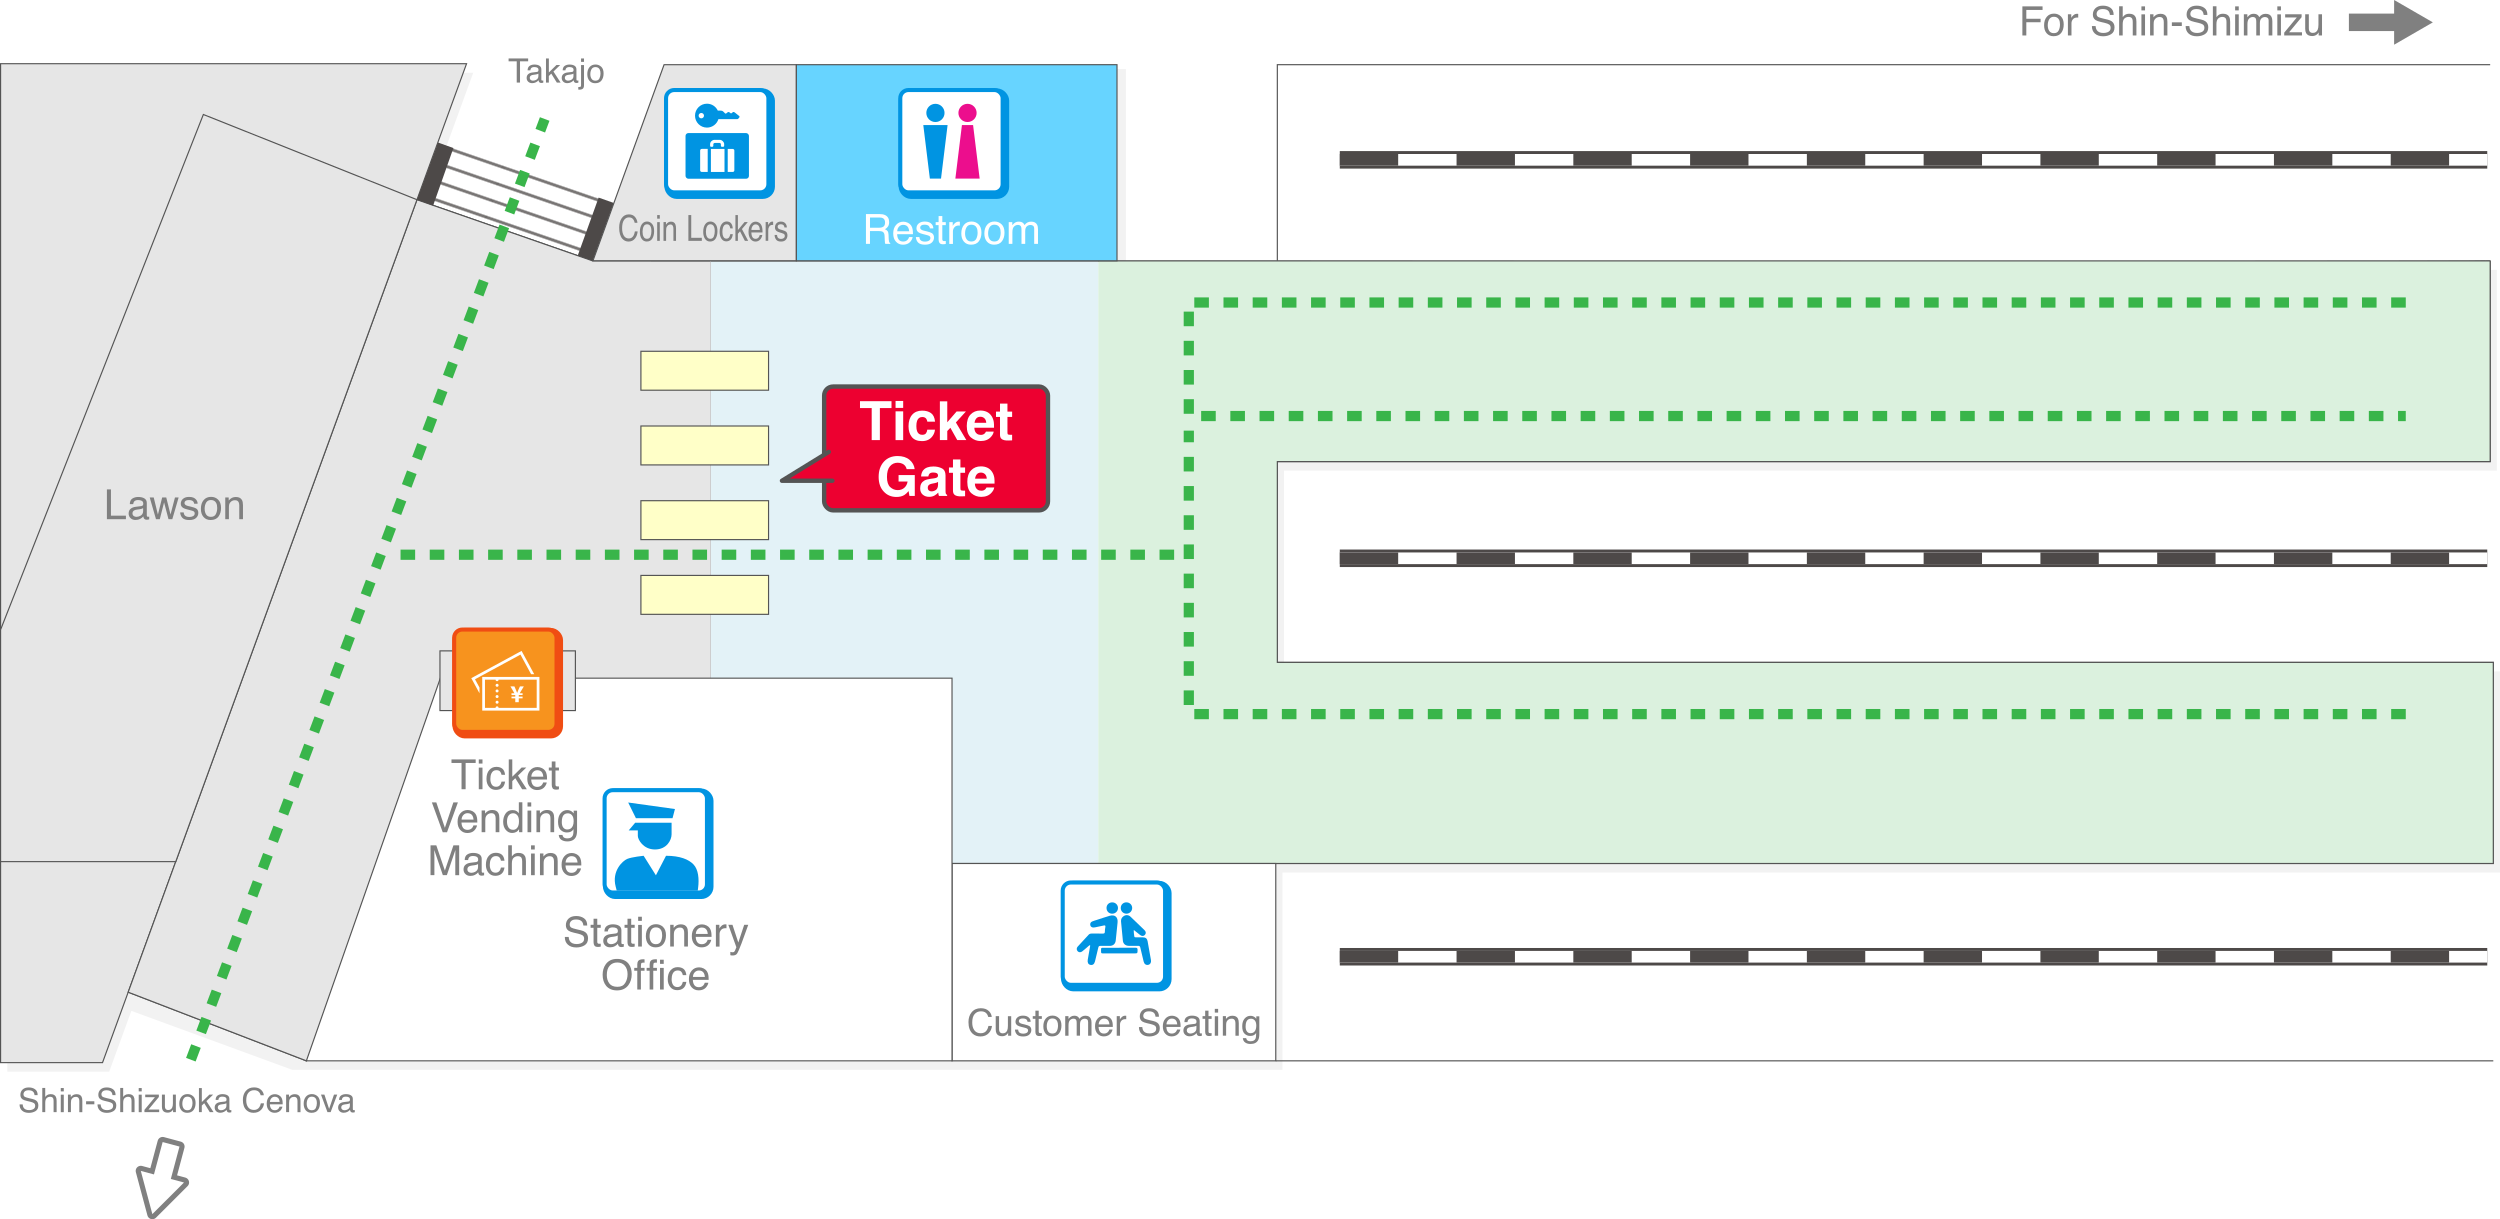 <?xml version="1.0" encoding="UTF-8"?><svg id="_レイヤー_2" xmlns="http://www.w3.org/2000/svg" width="1079.05" height="526.24" xmlns:xlink="http://www.w3.org/1999/xlink" viewBox="0 0 1079.05 526.24"><defs><pattern id="_新規パターンスウォッチ_2" x="0" y="0" width="72" height="72" patternTransform="translate(-10165.31 -13941.06) rotate(-161) scale(.63)" patternUnits="userSpaceOnUse" viewBox="0 0 72 72"><rect width="72" height="72" style="fill:none;"/><line x1="71.75" y1="66" x2="144.25" y2="66" style="fill:none; stroke:#4d4948; stroke-width:1.5px;"/><line x1="71.75" y1="42" x2="144.25" y2="42" style="fill:none; stroke:#4d4948; stroke-width:1.5px;"/><line x1="71.75" y1="18" x2="144.25" y2="18" style="fill:none; stroke:#4d4948; stroke-width:1.5px;"/><line x1="71.75" y1="54" x2="144.25" y2="54" style="fill:none; stroke:#4d4948; stroke-width:1.5px;"/><line x1="71.75" y1="30" x2="144.25" y2="30" style="fill:none; stroke:#4d4948; stroke-width:1.5px;"/><line x1="71.75" y1="6" x2="144.25" y2="6" style="fill:none; stroke:#4d4948; stroke-width:1.5px;"/><line x1="-.25" y1="66" x2="72.25" y2="66" style="fill:none; stroke:#4d4948; stroke-width:1.5px;"/><line x1="-.25" y1="42" x2="72.25" y2="42" style="fill:none; stroke:#4d4948; stroke-width:1.5px;"/><line x1="-.25" y1="18" x2="72.25" y2="18" style="fill:none; stroke:#4d4948; stroke-width:1.5px;"/><line x1="-.25" y1="54" x2="72.25" y2="54" style="fill:none; stroke:#4d4948; stroke-width:1.5px;"/><line x1="-.25" y1="30" x2="72.25" y2="30" style="fill:none; stroke:#4d4948; stroke-width:1.5px;"/><line x1="-.25" y1="6" x2="72.25" y2="6" style="fill:none; stroke:#4d4948; stroke-width:1.5px;"/><line x1="-72.25" y1="66" x2=".25" y2="66" style="fill:none; stroke:#4d4948; stroke-width:1.5px;"/><line x1="-72.25" y1="42" x2=".25" y2="42" style="fill:none; stroke:#4d4948; stroke-width:1.5px;"/><line x1="-72.25" y1="18" x2=".25" y2="18" style="fill:none; stroke:#4d4948; stroke-width:1.5px;"/><line x1="-72.25" y1="54" x2=".25" y2="54" style="fill:none; stroke:#4d4948; stroke-width:1.5px;"/><line x1="-72.25" y1="30" x2=".25" y2="30" style="fill:none; stroke:#4d4948; stroke-width:1.5px;"/><line x1="-72.25" y1="6" x2=".25" y2="6" style="fill:none; stroke:#4d4948; stroke-width:1.5px;"/></pattern></defs><g id="_レイヤー_2-2"><path d="m554.21,289.79v-86.66h523.49v-86.66c0,.67-819.09,0-819.09,0l-75.75-26.36,21.4-58.72H3.14v431.15h44l92.58-254.05-84.78,227.18,71.25,26.11h427.34v-85.18h525.51v-86.8h-524.83Z" style="fill:#f2f2f2;"/><polygon points="485.96 114.46 485.96 29.81 345.62 29.81 288.52 29.81 257.81 114.46 345.62 114.46 485.96 114.46" style="fill:#f2f2f2;"/><path d="m1074.81,112.61v86.63h-523.49v86.66h524.83v86.8H259.08l-126.85,85.18-76.91-29.63L179.97,86.21l75.75,26.36s819.09.71,819.09.04Z" style="fill:#fff; stroke:#545454; stroke-miterlimit:10; stroke-width:.5px;"/><polygon points=".25 27.49 201.37 27.49 44.25 458.65 .25 458.65 .25 27.49" style="fill:#e6e6e6; stroke:#545454; stroke-miterlimit:10; stroke-width:.5px;"/><rect x="306.54" y="112.61" width="167.51" height="260.09" style="fill:#e3f2f7;"/><polygon points="1076.16 285.9 551.32 285.9 551.32 199.23 1074.81 199.23 1074.81 112.61 484.41 112.61 474.05 112.61 474.05 372.7 1076.16 372.7 1076.16 285.9" style="fill:#dbf1de;"/><polygon points="1076.16 285.9 551.32 285.9 551.32 199.23 1074.81 199.23 1074.81 112.61 484.41 112.61 306.54 112.61 306.54 372.7 1076.16 372.7 1076.16 285.9" style="fill:none; stroke:#545454; stroke-miterlimit:10; stroke-width:.5px;"/><path d="m255.72,112.57l-75.75-26.36L55.32,428.25l76.91,29.63,126.85-85.18h47.71V112.61c-32.31-.02-51.07-.04-51.07-.04Z" style="fill:#e6e6e6;"/><path d="m306.54,112.61c-32.05-.02-50.82-.04-50.82-.04l-75.75-26.36L55.32,428.25l76.91,29.63,126.85-85.18h47.46" style="fill:none; stroke:#545454; stroke-miterlimit:10; stroke-width:.5px;"/><rect x="410.91" y="372.7" width="139.74" height="85.18" style="fill:#fff; stroke:#545454; stroke-miterlimit:10; stroke-width:.5px;"/><polygon points=".25 271.79 .25 371.89 75.86 371.89 179.97 86.19 87.77 49.42 .25 271.79" style="fill:#e6e6e6; stroke:#545454; stroke-miterlimit:10; stroke-width:.5px;"/><polygon points="188.98 61.52 180.02 86.22 255.72 112.57 264.96 87.62 188.98 61.52" style="fill:url(#_新規パターンスウォッチ_2);"/><polygon points="189.05 61.52 179.97 86.22 186.94 88.74 195.69 63.91 189.05 61.52" style="fill:#4d4948;"/><polygon points="258.38 85.29 249.35 110.33 255.92 112.59 264.96 87.62 258.38 85.29" style="fill:#4d4948;"/><polygon points="286.63 27.92 255.92 112.57 343.73 112.57 343.73 27.92 286.63 27.92" style="fill:#e6e6e6; stroke:#545454; stroke-miterlimit:10; stroke-width:.5px;"/><rect x="343.73" y="27.92" width="138.39" height="84.65" style="fill:#67d4ff; stroke:#545454; stroke-miterlimit:10; stroke-width:.5px;"/><line x1="578.28" y1="412.95" x2="1073.55" y2="412.95" style="fill:none; stroke:#4d4948; stroke-miterlimit:10; stroke-width:7.56px;"/><line x1="578.28" y1="412.95" x2="1073.55" y2="412.95" style="fill:none; stroke:#fff; stroke-miterlimit:10; stroke-width:5.04px;"/><line x1="578.28" y1="412.95" x2="1073.55" y2="412.95" style="fill:none; stroke:#4d4948; stroke-dasharray:0 0 25.2 25.2; stroke-miterlimit:10; stroke-width:5.04px;"/><line x1="578.28" y1="240.97" x2="1073.55" y2="240.97" style="fill:none; stroke:#4d4948; stroke-miterlimit:10; stroke-width:7.56px;"/><line x1="578.28" y1="240.97" x2="1073.55" y2="240.97" style="fill:none; stroke:#fff; stroke-miterlimit:10; stroke-width:5.04px;"/><line x1="578.28" y1="240.97" x2="1073.55" y2="240.97" style="fill:none; stroke:#4d4948; stroke-dasharray:0 0 25.2 25.2; stroke-miterlimit:10; stroke-width:5.04px;"/><line x1="578.28" y1="68.99" x2="1073.55" y2="68.99" style="fill:none; stroke:#4d4948; stroke-miterlimit:10; stroke-width:7.56px;"/><line x1="578.28" y1="68.99" x2="1073.55" y2="68.99" style="fill:none; stroke:#fff; stroke-miterlimit:10; stroke-width:5.04px;"/><line x1="578.28" y1="68.99" x2="1073.55" y2="68.99" style="fill:none; stroke:#4d4948; stroke-dasharray:0 0 25.2 25.2; stroke-miterlimit:10; stroke-width:5.04px;"/><rect x="276.63" y="151.62" width="55.09" height="16.8" style="fill:#ffffc8; stroke:#545454; stroke-miterlimit:10; stroke-width:.5px;"/><rect x="276.63" y="183.87" width="55.09" height="16.8" style="fill:#ffffc8; stroke:#545454; stroke-miterlimit:10; stroke-width:.5px;"/><rect x="276.63" y="216.11" width="55.09" height="16.8" style="fill:#ffffc8; stroke:#545454; stroke-miterlimit:10; stroke-width:.5px;"/><rect x="276.63" y="248.36" width="55.09" height="16.8" style="fill:#ffffc8; stroke:#545454; stroke-miterlimit:10; stroke-width:.5px;"/><rect x="389.64" y="39.92" width="44.18" height="44.18" rx="3.52" ry="3.52" style="fill:none; stroke:#0094e2; stroke-linecap:round; stroke-linejoin:round; stroke-width:3.52px;"/><rect x="388.58" y="38.86" width="44.18" height="44.18" rx="3.52" ry="3.52" style="fill:#fff;"/><rect x="388.58" y="38.86" width="44.18" height="44.18" rx="3.52" ry="3.52" style="fill:none; stroke:#0094e2; stroke-linecap:round; stroke-linejoin:round; stroke-width:1.76px;"/><polygon points="406.16 77.1 401.35 77.1 398.51 53.97 409 53.97 406.16 77.1" style="fill:#0094e2;"/><polygon points="415.19 53.97 420 53.97 422.84 77.1 412.35 77.1 415.19 53.97" style="fill:#ec0e8d;"/><circle cx="403.75" cy="48.74" r="3.93" style="fill:#0094e2;"/><circle cx="417.6" cy="48.74" r="3.93" style="fill:#ec0e8d;"/><rect x="288.54" y="39.92" width="44.18" height="44.18" rx="3.52" ry="3.52" style="fill:none; stroke:#0094e2; stroke-linecap:round; stroke-linejoin:round; stroke-width:3.52px;"/><rect x="287.48" y="38.86" width="44.18" height="44.18" rx="3.52" ry="3.52" style="fill:#fff;"/><rect x="287.48" y="38.86" width="44.18" height="44.18" rx="3.52" ry="3.52" style="fill:none; stroke:#0094e2; stroke-linecap:round; stroke-linejoin:round; stroke-width:1.76px;"/><path d="m303.86,49.92c0,.64-.52,1.16-1.16,1.16s-1.16-.52-1.16-1.16.52-1.16,1.16-1.16,1.16.52,1.16,1.16Zm15.11.09c-.26-.26-.97-.71-1.7-1.36s-.97-.22-1.34.09-.45.28-.97-.17c-.52-.45-.84-.17-1.25.19-.41.37-.54.35-.82.11-.23-.2-.34-.31-.65-.65-.39-.43-.94-.48-1.38-.48h-1.05c-.82-1.76-2.61-2.98-4.67-2.98-2.85,0-5.16,2.31-5.16,5.16s2.31,5.16,5.16,5.16c2.32,0,4.29-1.54,4.94-3.65h8.13c.41,0,.56-.37.82-.65.26-.28.22-.52-.04-.78Z" style="fill:#0094e2;"/><rect x="295.89" y="57.44" width="27.37" height="19.71" rx="1.22" ry="1.22" style="fill:#0094e2;"/><rect x="306.84" y="64.28" width="5.87" height="9.94" style="fill:#fff;"/><path d="m302.88,64.28c-.38,0-.68.31-.68.68v8.57c0,.38.31.68.68.68h2.58v-9.94h-2.58Z" style="fill:#fff;"/><path d="m316.28,64.28h-2.18v9.94h2.18c.38,0,.68-.31.68-.68v-8.57c0-.38-.31-.68-.68-.68Z" style="fill:#fff;"/><path d="m306.93,63.37h.49c.25,0,.46-.2.46-.46v-.68c0-.28.37-.55.75-.55h1.77c.37,0,.75.19.75.55v.68c0,.25.2.46.46.46h.49c.25,0,.46-.2.46-.44v-.74c0-.92-.93-1.83-1.87-1.83h-2.33c-.95,0-1.87.9-1.87,1.83v.74c0,.25.2.44.46.44Z" style="fill:#fff;"/><polygon points="132.24 457.88 410.91 457.88 410.91 292.72 190.06 292.72 132.24 457.88" style="fill:#fff; stroke:#545454; stroke-miterlimit:10; stroke-width:.5px;"/><polygon points="1050.06 9.65 1033.35 0 1033.35 5.88 1013.83 5.88 1013.83 13.42 1033.35 13.42 1033.35 19.3 1050.06 9.65" style="fill:gray;"/><polygon points="65.76 524.03 79.41 510.39 73.73 508.86 77.47 494.88 70.2 492.93 66.45 506.91 60.77 505.39 65.76 524.03" style="fill:none; stroke:gray; stroke-linecap:round; stroke-linejoin:round; stroke-width:4.41px;"/><polygon points="65.76 524.03 79.41 510.39 73.73 508.86 77.47 494.88 70.2 492.93 66.45 506.91 60.77 505.39 65.76 524.03" style="fill:#fff;"/><rect x="262.02" y="342.1" width="44.18" height="44.18" rx="3.52" ry="3.52" style="fill:none; stroke:#0094e2; stroke-linecap:round; stroke-linejoin:round; stroke-width:3.52px;"/><rect x="260.96" y="341.05" width="44.18" height="44.18" rx="3.52" ry="3.52" style="fill:#fff;"/><rect x="260.96" y="341.05" width="44.18" height="44.18" rx="3.52" ry="3.52" style="fill:none; stroke:#0094e2; stroke-linecap:round; stroke-linejoin:round; stroke-width:1.76px;"/><polygon points="290.28 353.14 274.47 353.14 271.14 346.38 291.32 349.19 290.28 353.14" style="fill:#0094e2;"/><path d="m274.16,355.11h15.71v4.99c0,2.5-2.08,6.55-7.18,6.55s-7.39-4.37-7.39-5.83v-2.39h-3.95l2.81-3.33Z" style="fill:#0094e2;"/><path d="m301.31,383.3c.52-4.06.1-8.01-1.98-10.19-2.08-2.18-5.83-3.74-11.86-3.74l-4.37,8.43-5.3-8.43s-5.1.52-7.07,1.35c-1.98.83-6.76,5.2-4.99,11.96.12.45.27,1.06.45,1.74h34.97c.05-.38.11-.75.15-1.11Z" style="fill:#0094e2;"/><rect x="355.72" y="166.84" width="96.61" height="53.44" rx="3.86" ry="3.86" style="fill:#ed0030;"/><rect x="355.72" y="166.84" width="96.61" height="53.44" rx="3.86" ry="3.86" style="fill:none; stroke:#545454; stroke-linecap:round; stroke-linejoin:round; stroke-width:1.89px;"/><polyline points="357.73 195.05 337.51 207.5 359.28 207.5" style="fill:#ed0030; stroke:#545454; stroke-linecap:round; stroke-linejoin:round; stroke-width:1.89px;"/><path d="m384.79,173.16v2.97h-5.02v13.82h-3.53v-13.82h-5.05v-2.97h13.6Z" style="fill:#fff;"/><path d="m389.83,173.06v3h-3.29v-3h3.29Zm0,4.48v12.42h-3.29v-12.42h3.29Z" style="fill:#fff;"/><path d="m403.58,181.99h-3.33c-.06-.46-.22-.88-.47-1.25-.36-.5-.93-.75-1.7-.75-1.09,0-1.84.54-2.24,1.63-.21.58-.32,1.34-.32,2.3s.11,1.64.32,2.2c.39,1.03,1.12,1.55,2.19,1.55.76,0,1.3-.21,1.62-.62s.51-.94.58-1.59h3.32c-.08.99-.43,1.92-1.07,2.8-1.02,1.42-2.53,2.13-4.52,2.13s-3.47-.59-4.41-1.78c-.94-1.18-1.41-2.72-1.41-4.61,0-2.13.52-3.79,1.56-4.98,1.04-1.19,2.48-1.78,4.31-1.78,1.56,0,2.83.35,3.82,1.05.99.7,1.58,1.93,1.76,3.7Z" style="fill:#fff;"/><path d="m417.09,189.95h-3.92l-2.97-5.31-1.34,1.4v3.91h-3.19v-16.74h3.19v9.05l4.04-4.67h4.02l-4.34,4.75,4.51,7.61Z" style="fill:#fff;"/><path d="m428.89,186.31c-.08.74-.47,1.48-1.15,2.24-1.06,1.21-2.55,1.81-4.47,1.81-1.58,0-2.97-.51-4.18-1.53-1.21-1.02-1.81-2.67-1.81-4.97,0-2.15.54-3.8,1.63-4.95,1.09-1.15,2.5-1.72,4.24-1.72,1.03,0,1.96.19,2.79.58.83.39,1.51,1,2.05,1.83.49.74.8,1.59.95,2.56.08.57.12,1.39.1,2.46h-8.5c.05,1.25.44,2.12,1.17,2.62.45.31.99.47,1.62.47.67,0,1.21-.19,1.63-.57.23-.21.43-.49.6-.85h3.32Zm-3.21-3.81c-.05-.86-.31-1.51-.78-1.95-.47-.44-1.05-.67-1.74-.67-.75,0-1.33.24-1.75.71s-.67,1.11-.78,1.91h5.05Z" style="fill:#fff;"/><path d="m436.85,187.64v2.43l-1.54.06c-1.53.05-2.58-.21-3.14-.8-.36-.37-.55-.95-.55-1.72v-7.65h-1.73v-2.31h1.73v-3.46h3.21v3.46h2.02v2.31h-2.02v6.56c0,.51.06.83.19.95.13.13.52.19,1.18.19.1,0,.2,0,.31,0,.11,0,.22,0,.32-.02Z" style="fill:#fff;"/><path d="m390.35,213.65c-.93.57-2.07.85-3.42.85-2.23,0-4.05-.77-5.47-2.31-1.48-1.55-2.22-3.67-2.22-6.36s.75-4.9,2.24-6.54,3.48-2.46,5.94-2.46c2.13,0,3.85.54,5.14,1.62,1.29,1.08,2.04,2.43,2.23,4.05h-3.45c-.27-1.15-.92-1.95-1.95-2.4-.58-.25-1.22-.38-1.93-.38-1.35,0-2.46.51-3.33,1.53s-1.3,2.56-1.3,4.61.47,3.53,1.41,4.39,2.01,1.29,3.21,1.29,2.14-.34,2.89-1.02c.75-.68,1.22-1.57,1.39-2.67h-3.89v-2.8h7v9.01h-2.32l-.35-2.1c-.68.8-1.28,1.36-1.82,1.69Z" style="fill:#fff;"/><path d="m398.49,202.98c.86-1.09,2.33-1.64,4.42-1.64,1.36,0,2.57.27,3.62.81,1.06.54,1.58,1.56,1.58,3.05v5.7c0,.4,0,.87.02,1.44.02.43.09.71.19.87s.27.28.48.38v.48h-3.53c-.1-.25-.17-.49-.21-.71-.04-.22-.07-.47-.09-.75-.45.49-.96.9-1.55,1.24-.7.4-1.49.6-2.37.6-1.12,0-2.05-.32-2.79-.96s-1.1-1.55-1.1-2.73c0-1.53.59-2.63,1.77-3.32.65-.37,1.6-.64,2.85-.8l1.1-.14c.6-.08,1.03-.17,1.29-.29.46-.2.69-.5.69-.92,0-.51-.18-.86-.53-1.05-.35-.19-.87-.29-1.56-.29-.77,0-1.31.19-1.63.57-.23.28-.38.66-.46,1.14h-3.13c.07-1.09.37-1.98.91-2.68Zm2.42,8.73c.3.25.68.38,1.12.38.7,0,1.34-.21,1.93-.62.59-.41.89-1.16.92-2.25v-1.21c-.21.13-.41.23-.62.31-.21.08-.5.15-.86.22l-.73.14c-.68.12-1.17.27-1.47.44-.5.3-.75.76-.75,1.38,0,.55.16.95.47,1.2Z" style="fill:#fff;"/><path d="m416.55,211.75v2.43l-1.54.06c-1.53.05-2.58-.21-3.14-.8-.36-.37-.55-.95-.55-1.72v-7.65h-1.73v-2.31h1.73v-3.46h3.21v3.46h2.02v2.31h-2.02v6.56c0,.51.06.83.19.95.13.13.52.19,1.18.19.1,0,.2,0,.31,0,.11,0,.22,0,.32-.02Z" style="fill:#fff;"/><path d="m429.12,210.41c-.08.74-.47,1.48-1.15,2.24-1.06,1.21-2.55,1.81-4.47,1.81-1.58,0-2.97-.51-4.18-1.53-1.21-1.02-1.81-2.67-1.81-4.97,0-2.15.54-3.8,1.63-4.95,1.09-1.15,2.5-1.72,4.24-1.72,1.03,0,1.96.19,2.79.58.83.39,1.51,1,2.05,1.83.49.74.8,1.59.95,2.56.08.57.12,1.39.1,2.46h-8.5c.05,1.25.44,2.12,1.17,2.62.45.31.99.47,1.62.47.67,0,1.21-.19,1.63-.57.23-.21.43-.49.6-.85h3.32Zm-3.21-3.81c-.05-.86-.31-1.51-.78-1.95-.47-.44-1.05-.67-1.74-.67-.75,0-1.33.24-1.75.71s-.67,1.11-.78,1.91h5.05Z" style="fill:#fff;"/><polyline points="551.32 112.57 551.32 27.92 1074.81 27.92" style="fill:none; stroke:#545454; stroke-miterlimit:10; stroke-width:.5px;"/><line x1="172.88" y1="239.43" x2="511.43" y2="239.43" style="fill:none; stroke:#39b54a; stroke-dasharray:0 0 6.3 6.3; stroke-miterlimit:10; stroke-width:4.41px;"/><line x1="82.37" y1="457.39" x2="235.1" y2="51.36" style="fill:none; stroke:#39b54a; stroke-dasharray:0 0 6.3 6.3; stroke-miterlimit:10; stroke-width:4.41px;"/><polyline points="1038.38 130.57 513.11 130.57 513.11 179.57 1038.38 179.57" style="fill:none; stroke:#39b54a; stroke-dasharray:0 0 6.3 6.3; stroke-miterlimit:10; stroke-width:4.41px;"/><polyline points="1038.38 308.22 513.11 308.22 513.11 185.87" style="fill:none; stroke:#39b54a; stroke-dasharray:0 0 6.3 6.3; stroke-miterlimit:10; stroke-width:4.41px;"/><rect x="459.74" y="381.95" width="44.18" height="44.18" rx="3.52" ry="3.52" style="fill:none; stroke:#0094e2; stroke-linecap:round; stroke-linejoin:round; stroke-width:3.52px;"/><rect x="458.69" y="380.9" width="44.18" height="44.18" rx="3.52" ry="3.52" style="fill:#fff;"/><rect x="458.69" y="380.9" width="44.18" height="44.18" rx="3.52" ry="3.52" style="fill:none; stroke:#0094e2; stroke-linecap:round; stroke-linejoin:round; stroke-width:1.76px;"/><g id="q15q3T"><path d="m470.48,407.91c-.58.24-.96.75-1.44,1.12-.65.5-1.25,1.07-1.89,1.58-.71.56-1.48.53-2.01-.04-.51-.54-.56-1.36-.01-1.97,1.56-1.74,3.16-3.45,4.75-5.16.38-.41.89-.51,1.43-.5,1.57,0,3.14-.02,4.7.01.58,0,.87-.12.87-.78,0-.69.09-1.39.22-2.07.12-.65-.17-.75-.7-.63-1.19.25-2.38.51-3.58.76-.27.06-.54.1-.81.11-.76.02-1.29-.37-1.43-1.03-.14-.67.14-1.3.82-1.58.71-.29,1.46-.51,2.19-.74,1.8-.58,3.59-1.2,5.4-1.72,2.25-.64,3.63.63,3.37,2.97-.29,2.57-.51,5.15-.79,7.72-.16,1.46-1.14,2.3-2.62,2.31-1.34.01-2.69.02-4.03,0-.51,0-.74.17-.86.69-.45,1.99-.94,3.97-1.43,5.95-.31,1.25-.99,1.77-2.03,1.55-.89-.19-1.31-1.03-1.11-2.19.34-1.94.67-3.87,1.01-5.81.03-.17.11-.33-.04-.54Z" style="fill:#0094e2;"/><path d="m489.37,401.41c-.07,1.04.13,1.89.21,2.74.04.39.34.43.67.43,1.02,0,2.04,0,3.06,0,1.18.01,1.81.51,2.02,1.67.5,2.71.99,5.43,1.45,8.15.18,1.07-.3,1.86-1.16,2.04-.98.21-1.72-.31-2-1.42-.49-2-.99-4.01-1.44-6.03-.13-.59-.4-.76-.97-.75-1.34.03-2.69.02-4.03,0-1.35-.01-2.38-.85-2.52-2.17-.3-2.77-.54-5.54-.8-8.32-.09-1.01.31-1.8,1.16-2.35.93-.61,2.08-.54,2.9.23,2.04,1.93,4.07,3.89,6.08,5.85.68.67.71,1.46.14,2.06-.54.57-1.29.6-2.02.04-.88-.68-1.75-1.39-2.76-2.2Z" style="fill:#0094e2;"/><path d="m483.1,409.07c2.34,0,4.67.02,7.01-.01.69,0,.9.24.89.91-.02,1.54,0,1.54-1.53,1.54-4.4,0-8.8,0-13.2,0-1.01,0-1.03-.03-1.04-1.05,0-.12,0-.25,0-.37,0-.98.02-1.01,1-1.01,2.29,0,4.58,0,6.86,0Z" style="fill:#0094e2;"/><path d="m480.08,389.48c1.39,0,2.48,1.09,2.46,2.46-.01,1.37-1.11,2.44-2.5,2.43-1.41-.01-2.45-1.06-2.44-2.47,0-1.4,1.05-2.42,2.48-2.42Z" style="fill:#0094e2;"/><path d="m486.22,389.48c1.39,0,2.47,1.1,2.45,2.46-.02,1.37-1.12,2.43-2.5,2.42-1.39-.01-2.45-1.09-2.43-2.48.01-1.39,1.07-2.42,2.48-2.41Z" style="fill:#0094e2;"/></g><line x1="550.65" y1="457.88" x2="1076.16" y2="457.88" style="fill:none; stroke:#545454; stroke-miterlimit:10; stroke-width:.5px;"/><rect x="189.9" y="280.93" width="58.45" height="25.77" style="fill:#e6e6e6; stroke:#545454; stroke-miterlimit:10; stroke-width:.5px;"/><rect x="197.08" y="272.78" width="44.18" height="44.18" rx="3.52" ry="3.52" style="fill:none; stroke:#f04d13; stroke-linecap:round; stroke-linejoin:round; stroke-width:3.52px;"/><rect x="196.03" y="271.73" width="44.18" height="44.18" rx="3.52" ry="3.52" style="fill:#f7931e;"/><rect x="196.03" y="271.73" width="44.18" height="44.18" rx="3.52" ry="3.52" style="fill:none; stroke:#f04d13; stroke-linecap:round; stroke-linejoin:round; stroke-width:1.76px;"/><path d="m222.4,303.09v-1.68h-1.63v-.75h1.63v-.67h-1.63v-.75h1.26l-1.72-2.98h1.72l.73,1.68c.18.42.31.78.44,1.14h.02c.14-.34.27-.74.45-1.15l.75-1.67h1.68l-1.79,2.98h1.25v.75h-1.65v.67h1.65v.75h-1.65v1.68h-1.5Z" style="fill:#fff;"/><path d="m214.55,302.44c-.36,0-.65.29-.65.65s.29.65.65.65.65-.29.65-.65-.29-.65-.65-.65" style="fill:#fff;"/><path d="m214.55,300c-.36,0-.65.29-.65.65s.29.65.65.65.65-.29.65-.65-.29-.65-.65-.65" style="fill:#fff;"/><path d="m231.65,292.18h-23.51v14.52h24.69v-14.52h-1.18Zm0,13.34h-16.45c0-.36-.29-.65-.65-.65s-.65.29-.65.65h-4.58v-12.15h4.58c0,.36.29.65.65.65s.65-.29.65-.65h16.45v12.15Z" style="fill:#fff;"/><path d="m214.55,297.57c-.36,0-.65.29-.65.65s.29.65.65.65.65-.29.65-.65-.29-.65-.65-.65" style="fill:#fff;"/><path d="m214.55,295.14c-.36,0-.65.29-.65.65s.29.65.65.65.65-.29.65-.65-.29-.65-.65-.65" style="fill:#fff;"/><polygon points="210.18 290.38 224.64 282.54 229.23 291 230.58 291 225.68 281.97 225.12 280.94 224.08 281.5 209.62 289.34 209.52 289.4 208.48 289.96 204.45 292.15 203.41 292.71 203.98 293.75 206.96 299.24 206.96 296.76 205.02 293.19 206.96 292.13 210.18 290.38" style="fill:#fff;"/><path d="m872.9,2.75h8.71v1.54h-7.01v3.81h6.16v1.5h-6.16v5.71h-1.7V2.75Z" style="fill:gray;"/><path d="m889.53,7.07c.81.79,1.21,1.94,1.21,3.47s-.36,2.69-1.07,3.65c-.71.96-1.82,1.44-3.32,1.44-1.25,0-2.24-.43-2.98-1.28s-1.1-1.99-1.1-3.43c0-1.54.39-2.76,1.16-3.67.77-.91,1.82-1.37,3.12-1.37,1.17,0,2.16.39,2.97,1.18Zm-.96,6.08c.38-.77.56-1.63.56-2.57,0-.85-.13-1.55-.41-2.08-.43-.84-1.17-1.26-2.21-1.26-.93,0-1.61.36-2.03,1.08-.42.72-.63,1.58-.63,2.59s.21,1.78.63,2.43c.42.65,1.09.97,2.01.97,1.01,0,1.7-.38,2.07-1.16Z" style="fill:gray;"/><path d="m892.54,6.15h1.46v1.58c.12-.31.41-.68.88-1.12s1.01-.66,1.62-.66c.03,0,.08,0,.15,0s.18.02.35.03v1.62c-.09-.02-.18-.03-.25-.03-.08,0-.16,0-.25,0-.77,0-1.37.25-1.79.75-.42.5-.62,1.07-.62,1.72v5.26h-1.54V6.15Z" style="fill:gray;"/><path d="m904.5,11.25c.04.71.2,1.29.49,1.73.54.83,1.5,1.25,2.87,1.25.62,0,1.17-.09,1.68-.27.98-.35,1.46-.99,1.46-1.9,0-.68-.21-1.17-.62-1.46-.42-.29-1.08-.53-1.97-.74l-1.65-.38c-1.08-.25-1.84-.53-2.28-.83-.77-.52-1.16-1.31-1.16-2.35,0-1.13.38-2.05,1.14-2.78.76-.72,1.83-1.08,3.23-1.08,1.28,0,2.37.32,3.26.95.9.64,1.34,1.65,1.34,3.05h-1.6c-.08-.67-.26-1.19-.52-1.55-.5-.66-1.34-.98-2.53-.98-.96,0-1.65.21-2.07.63-.42.42-.63.91-.63,1.47,0,.62.25,1.07.75,1.35.33.18,1.06.41,2.21.68l1.71.4c.82.19,1.46.46,1.9.79.77.59,1.16,1.44,1.16,2.55,0,1.39-.49,2.38-1.48,2.98-.99.6-2.13.9-3.44.9-1.52,0-2.71-.4-3.58-1.2-.86-.79-1.28-1.87-1.27-3.22h1.6Z" style="fill:gray;"/><path d="m914.67,2.71h1.54v4.68c.36-.46.69-.79.98-.97.5-.32,1.11-.49,1.85-.49,1.33,0,2.23.46,2.7,1.39.26.51.38,1.21.38,2.11v5.87h-1.58v-5.77c0-.67-.08-1.17-.26-1.48-.28-.5-.8-.75-1.57-.75-.64,0-1.22.22-1.73.66s-.78,1.27-.78,2.49v4.85h-1.54V2.71Z" style="fill:gray;"/><path d="m924.28,2.75h1.56v1.74h-1.56v-1.74Zm0,3.44h1.56v9.11h-1.56V6.2Z" style="fill:gray;"/><path d="m928.02,6.15h1.46v1.3c.43-.54.89-.92,1.38-1.15s1.02-.35,1.62-.35c1.3,0,2.18.45,2.63,1.36.25.5.38,1.21.38,2.13v5.87h-1.56v-5.77c0-.56-.08-1.01-.25-1.35-.27-.57-.77-.85-1.49-.85-.36,0-.66.04-.9.11-.42.13-.79.38-1.11.75-.26.3-.42.61-.5.94-.08.32-.12.78-.12,1.38v4.79h-1.54V6.15Z" style="fill:gray;"/><path d="m937.42,9.64h4.29v1.58h-4.29v-1.58Z" style="fill:gray;"/><path d="m944.96,11.25c.04.71.2,1.29.49,1.73.54.83,1.5,1.25,2.87,1.25.62,0,1.17-.09,1.68-.27.98-.35,1.46-.99,1.46-1.9,0-.68-.21-1.17-.62-1.46-.42-.29-1.08-.53-1.97-.74l-1.65-.38c-1.08-.25-1.84-.53-2.28-.83-.77-.52-1.16-1.31-1.16-2.35,0-1.13.38-2.05,1.14-2.78.76-.72,1.83-1.08,3.23-1.08,1.28,0,2.37.32,3.26.95.9.64,1.34,1.65,1.34,3.05h-1.6c-.08-.67-.26-1.19-.52-1.55-.5-.66-1.34-.98-2.53-.98-.96,0-1.65.21-2.07.63-.42.42-.63.91-.63,1.47,0,.62.25,1.07.75,1.35.33.18,1.06.41,2.21.68l1.71.4c.82.19,1.46.46,1.9.79.77.59,1.16,1.44,1.16,2.55,0,1.39-.49,2.38-1.48,2.98-.99.6-2.13.9-3.44.9-1.52,0-2.71-.4-3.58-1.2-.86-.79-1.28-1.87-1.27-3.22h1.6Z" style="fill:gray;"/><path d="m955.13,2.71h1.54v4.68c.36-.46.69-.79.98-.97.5-.32,1.11-.49,1.85-.49,1.33,0,2.23.46,2.7,1.39.26.51.38,1.21.38,2.11v5.87h-1.58v-5.77c0-.67-.08-1.17-.26-1.48-.28-.5-.8-.75-1.57-.75-.64,0-1.22.22-1.73.66s-.78,1.27-.78,2.49v4.85h-1.54V2.71Z" style="fill:gray;"/><path d="m964.73,2.75h1.56v1.74h-1.56v-1.74Zm0,3.44h1.56v9.11h-1.56V6.2Z" style="fill:gray;"/><path d="m968.48,6.15h1.52v1.3c.37-.45.7-.78.99-.98.51-.35,1.08-.52,1.73-.52.73,0,1.32.18,1.76.54.25.21.48.51.68.91.34-.49.74-.85,1.2-1.09.46-.24.98-.35,1.56-.35,1.23,0,2.07.44,2.51,1.33.24.48.36,1.12.36,1.93v6.09h-1.6v-6.36c0-.61-.15-1.03-.46-1.26s-.68-.34-1.11-.34c-.6,0-1.12.2-1.56.61-.44.41-.65,1.08-.65,2.03v5.32h-1.56v-5.97c0-.62-.07-1.07-.22-1.36-.23-.43-.67-.64-1.31-.64-.58,0-1.11.23-1.58.68-.48.45-.71,1.26-.71,2.44v4.85h-1.54V6.15Z" style="fill:gray;"/><path d="m982.94,2.75h1.56v1.74h-1.56v-1.74Zm0,3.44h1.56v9.11h-1.56V6.2Z" style="fill:gray;"/><path d="m985.92,14.09l5.43-6.56h-5.03v-1.38h7.1v1.26l-5.4,6.52h5.56v1.38h-7.67v-1.21Z" style="fill:gray;"/><path d="m996.54,6.15v6.08c0,.47.07.85.22,1.15.27.55.76.82,1.49.82,1.04,0,1.75-.48,2.13-1.44.21-.51.31-1.22.31-2.11v-4.49h1.54v9.15h-1.45l.02-1.35c-.2.35-.44.64-.73.88-.58.48-1.27.72-2.1.72-1.28,0-2.15-.44-2.62-1.31-.25-.47-.38-1.09-.38-1.87v-6.22h1.57Z" style="fill:gray;"/><path d="m227.96,25.23v1.24h-3.51v9.17h-1.42v-9.17h-3.51v-1.24h8.44Z" style="fill:gray;"/><path d="m231.75,31.05c.29-.04.49-.16.59-.37.06-.11.08-.28.08-.49,0-.44-.15-.75-.46-.95-.31-.2-.75-.3-1.33-.3-.67,0-1.14.18-1.42.54-.16.2-.26.5-.3.89h-1.19c.02-.94.33-1.59.91-1.96s1.26-.55,2.03-.55c.89,0,1.62.17,2.17.51.55.34.83.87.83,1.59v4.37c0,.13.03.24.08.32.05.08.17.12.34.12.06,0,.12,0,.19-.01.07,0,.15-.02.23-.03v.94c-.2.06-.35.09-.45.11-.1.01-.25.02-.43.02-.44,0-.76-.16-.96-.47-.1-.17-.18-.4-.22-.7-.26.34-.63.64-1.12.89-.49.25-1.02.38-1.61.38-.7,0-1.28-.21-1.73-.64-.45-.43-.67-.96-.67-1.6,0-.7.22-1.25.66-1.64.44-.39,1.02-.63,1.73-.72l2.04-.25Zm-2.69,3.45c.27.21.59.32.96.32.45,0,.88-.1,1.3-.31.71-.34,1.06-.91,1.06-1.69v-1.03c-.16.1-.36.18-.6.25-.25.07-.49.11-.72.14l-.77.1c-.46.06-.81.16-1.04.29-.39.22-.59.58-.59,1.06,0,.37.13.66.4.87Z" style="fill:gray;"/><path d="m235.67,25.23h1.23v6.05l3.27-3.23h1.63l-2.92,2.82,3.08,4.77h-1.63l-2.39-3.86-1.05,1.01v2.85h-1.23v-10.42Z" style="fill:gray;"/><path d="m246.89,31.05c.29-.04.49-.16.59-.37.06-.11.08-.28.08-.49,0-.44-.15-.75-.46-.95-.31-.2-.75-.3-1.33-.3-.67,0-1.14.18-1.42.54-.16.2-.26.5-.3.89h-1.19c.02-.94.33-1.59.91-1.96s1.26-.55,2.03-.55c.89,0,1.62.17,2.17.51.55.34.83.87.83,1.59v4.37c0,.13.03.24.08.32.05.08.17.12.34.12.06,0,.12,0,.19-.01.07,0,.15-.02.23-.03v.94c-.2.06-.35.09-.45.11-.1.01-.25.02-.43.02-.44,0-.76-.16-.96-.47-.1-.17-.18-.4-.22-.7-.26.34-.63.64-1.12.89-.49.25-1.02.38-1.61.38-.7,0-1.28-.21-1.73-.64-.45-.43-.67-.96-.67-1.6,0-.7.22-1.25.66-1.64.44-.39,1.02-.63,1.73-.72l2.04-.25Zm-2.69,3.45c.27.21.59.32.96.32.45,0,.88-.1,1.3-.31.71-.34,1.06-.91,1.06-1.69v-1.03c-.16.1-.36.18-.6.25-.25.07-.49.11-.72.14l-.77.1c-.46.06-.81.16-1.04.29-.39.22-.59.58-.59,1.06,0,.37.13.66.4.87Z" style="fill:gray;"/><path d="m249.59,37.57c.57-.02.92-.07,1.03-.15.12-.08.17-.34.17-.78v-8.55h1.28v8.68c0,.55-.09.97-.27,1.24-.3.46-.86.69-1.69.69-.06,0-.13,0-.19,0s-.18-.01-.32-.03v-1.11Zm2.48-10.86h-1.28v-1.47h1.28v1.47Z" style="fill:gray;"/><path d="m259.51,28.81c.67.65,1.01,1.61,1.01,2.88s-.3,2.23-.89,3.03c-.59.8-1.51,1.2-2.75,1.2-1.04,0-1.86-.35-2.47-1.06-.61-.71-.92-1.65-.92-2.84,0-1.28.32-2.29.96-3.05s1.51-1.13,2.59-1.13c.97,0,1.79.33,2.46.98Zm-.79,5.05c.31-.64.47-1.35.47-2.13,0-.71-.11-1.28-.34-1.73-.35-.7-.97-1.05-1.84-1.05-.77,0-1.33.3-1.68.89s-.53,1.31-.53,2.15.18,1.48.53,2.02.91.81,1.67.81c.84,0,1.41-.32,1.72-.96Z" style="fill:gray;"/><path d="m9.79,476.67c.03.59.17,1.07.4,1.44.45.69,1.25,1.04,2.38,1.04.51,0,.97-.08,1.39-.23.81-.29,1.22-.82,1.22-1.57,0-.57-.17-.97-.52-1.21-.35-.24-.89-.44-1.63-.62l-1.37-.32c-.89-.21-1.52-.44-1.9-.69-.64-.43-.96-1.08-.96-1.95,0-.94.31-1.7.95-2.3.63-.6,1.52-.9,2.68-.9,1.06,0,1.97.26,2.71.79.74.53,1.11,1.37,1.11,2.53h-1.33c-.07-.56-.21-.99-.44-1.28-.41-.54-1.11-.82-2.1-.82-.8,0-1.37.17-1.72.52s-.52.76-.52,1.22c0,.51.21.88.62,1.12.27.15.88.34,1.83.57l1.42.33c.68.16,1.21.38,1.58.66.64.49.96,1.19.96,2.12,0,1.15-.41,1.98-1.23,2.47s-1.77.74-2.85.74c-1.26,0-2.25-.33-2.97-.99-.71-.66-1.07-1.55-1.05-2.67h1.33Z" style="fill:gray;"/><path d="m18.24,469.58h1.28v3.88c.3-.38.57-.65.82-.81.41-.27.92-.4,1.54-.4,1.1,0,1.85.38,2.24,1.16.21.42.32,1,.32,1.75v4.87h-1.31v-4.79c0-.56-.07-.97-.21-1.23-.23-.42-.67-.62-1.3-.62-.53,0-1.01.18-1.44.55-.43.36-.65,1.05-.65,2.06v4.03h-1.28v-10.45Z" style="fill:gray;"/><path d="m26.23,469.62h1.3v1.45h-1.3v-1.45Zm0,2.86h1.3v7.56h-1.3v-7.56Z" style="fill:gray;"/><path d="m29.35,472.44h1.21v1.08c.36-.44.74-.76,1.14-.96.4-.19.85-.29,1.34-.29,1.08,0,1.81.38,2.18,1.13.21.41.31,1,.31,1.77v4.87h-1.3v-4.79c0-.46-.07-.84-.21-1.12-.23-.47-.64-.71-1.23-.71-.3,0-.55.03-.74.09-.35.1-.66.31-.92.62-.21.25-.35.51-.42.78-.06.27-.1.65-.1,1.14v3.98h-1.28v-7.59Z" style="fill:gray;"/><path d="m37.16,475.33h3.56v1.31h-3.56v-1.31Z" style="fill:gray;"/><path d="m43.43,476.67c.03.59.17,1.07.4,1.44.45.69,1.25,1.04,2.38,1.04.51,0,.97-.08,1.39-.23.81-.29,1.22-.82,1.22-1.57,0-.57-.17-.97-.52-1.21-.35-.24-.89-.44-1.63-.62l-1.37-.32c-.89-.21-1.52-.44-1.9-.69-.64-.43-.96-1.08-.96-1.95,0-.94.31-1.7.95-2.3.63-.6,1.52-.9,2.68-.9,1.06,0,1.97.26,2.71.79.74.53,1.11,1.37,1.11,2.53h-1.33c-.07-.56-.21-.99-.44-1.28-.41-.54-1.11-.82-2.1-.82-.8,0-1.37.17-1.72.52s-.52.76-.52,1.22c0,.51.21.88.62,1.12.27.15.88.34,1.83.57l1.42.33c.68.16,1.21.38,1.58.66.64.49.96,1.19.96,2.12,0,1.15-.41,1.98-1.23,2.47s-1.77.74-2.85.74c-1.26,0-2.25-.33-2.97-.99-.71-.66-1.07-1.55-1.05-2.67h1.33Z" style="fill:gray;"/><path d="m51.88,469.58h1.28v3.88c.3-.38.57-.65.82-.81.41-.27.92-.4,1.54-.4,1.1,0,1.85.38,2.24,1.16.21.42.32,1,.32,1.75v4.87h-1.31v-4.79c0-.56-.07-.97-.21-1.23-.23-.42-.67-.62-1.3-.62-.53,0-1.01.18-1.44.55-.43.36-.65,1.05-.65,2.06v4.03h-1.28v-10.45Z" style="fill:gray;"/><path d="m59.87,469.62h1.3v1.45h-1.3v-1.45Zm0,2.86h1.3v7.56h-1.3v-7.56Z" style="fill:gray;"/><path d="m62.35,479.03l4.51-5.45h-4.18v-1.14h5.89v1.04l-4.48,5.41h4.61v1.14h-6.36v-1.01Z" style="fill:gray;"/><path d="m71.18,472.44v5.04c0,.39.06.71.18.95.22.45.63.68,1.24.68.87,0,1.45-.4,1.77-1.19.17-.42.26-1.01.26-1.75v-3.73h1.28v7.59h-1.21v-1.12c-.15.29-.35.53-.59.73-.48.4-1.06.6-1.74.6-1.06,0-1.79-.36-2.17-1.08-.21-.39-.31-.91-.31-1.55v-5.16h1.3Z" style="fill:gray;"/><path d="m83.41,473.2c.67.65,1.01,1.61,1.01,2.88s-.3,2.23-.89,3.03c-.59.8-1.51,1.2-2.75,1.2-1.04,0-1.86-.35-2.47-1.06-.61-.71-.92-1.65-.92-2.84,0-1.28.32-2.29.96-3.05s1.51-1.13,2.59-1.13c.97,0,1.79.33,2.46.98Zm-.79,5.05c.31-.64.47-1.35.47-2.13,0-.71-.11-1.28-.34-1.73-.35-.7-.97-1.05-1.84-1.05-.77,0-1.33.3-1.68.89s-.53,1.31-.53,2.15.18,1.48.53,2.02.91.81,1.67.81c.84,0,1.41-.32,1.72-.96Z" style="fill:gray;"/><path d="m85.88,469.62h1.23v6.05l3.27-3.23h1.63l-2.92,2.82,3.08,4.77h-1.63l-2.39-3.86-1.05,1.01v2.85h-1.23v-10.42Z" style="fill:gray;"/><path d="m97.1,475.44c.29-.04.49-.16.59-.37.06-.11.08-.28.08-.49,0-.44-.15-.75-.46-.95-.31-.2-.75-.3-1.33-.3-.67,0-1.14.18-1.42.54-.16.2-.26.5-.3.89h-1.19c.02-.94.33-1.59.91-1.96s1.26-.55,2.03-.55c.89,0,1.62.17,2.17.51.55.34.83.87.83,1.59v4.37c0,.13.03.24.08.32.05.08.17.12.34.12.06,0,.12,0,.19-.01.07,0,.15-.02.23-.03v.94c-.2.06-.35.09-.45.11-.1.01-.25.02-.43.02-.44,0-.76-.16-.96-.47-.1-.17-.18-.4-.22-.7-.26.34-.63.64-1.12.89-.49.25-1.02.38-1.61.38-.7,0-1.28-.21-1.73-.64-.45-.43-.67-.96-.67-1.6,0-.7.22-1.25.66-1.64.44-.39,1.02-.63,1.73-.72l2.04-.25Zm-2.69,3.45c.27.21.59.32.96.32.45,0,.88-.1,1.3-.31.71-.34,1.06-.91,1.06-1.69v-1.03c-.16.1-.36.18-.6.25-.25.07-.49.11-.72.14l-.77.1c-.46.06-.81.16-1.04.29-.39.22-.59.58-.59,1.06,0,.37.13.66.4.87Z" style="fill:gray;"/><path d="m112.68,470.38c.72.69,1.12,1.48,1.2,2.37h-1.38c-.15-.67-.46-1.2-.92-1.6-.46-.39-1.1-.59-1.93-.59-1.01,0-1.82.36-2.44,1.08-.62.72-.93,1.83-.93,3.32,0,1.22.28,2.21.84,2.97.56.76,1.39,1.14,2.5,1.14,1.02,0,1.8-.4,2.33-1.2.28-.42.49-.97.63-1.66h1.38c-.12,1.1-.52,2.02-1.21,2.76-.82.89-1.92,1.34-3.31,1.34-1.2,0-2.2-.37-3.01-1.1-1.07-.97-1.6-2.47-1.6-4.49,0-1.54.4-2.8,1.21-3.78.87-1.07,2.07-1.6,3.6-1.6,1.3,0,2.31.35,3.03,1.04Z" style="fill:gray;"/><path d="m120.24,472.65c.5.25.89.58,1.15.98.25.38.42.83.51,1.34.08.35.11.91.11,1.67h-5.52c.02.77.2,1.39.54,1.86.34.47.86.7,1.57.7.66,0,1.19-.22,1.58-.66.22-.26.38-.55.47-.89h1.25c-.03.28-.14.59-.33.93-.19.34-.4.62-.62.84-.38.38-.86.63-1.43.77-.31.08-.65.11-1.03.11-.94,0-1.74-.34-2.39-1.03-.65-.69-.98-1.65-.98-2.89s.33-2.21.99-2.97,1.52-1.14,2.58-1.14c.54,0,1.05.13,1.56.38Zm.46,2.98c-.05-.55-.17-.99-.36-1.33-.35-.61-.93-.92-1.74-.92-.58,0-1.07.21-1.46.63s-.6.96-.63,1.61h4.18Z" style="fill:gray;"/><path d="m123.52,472.44h1.21v1.08c.36-.44.74-.76,1.14-.96.4-.19.85-.29,1.34-.29,1.08,0,1.81.38,2.18,1.13.21.41.31,1,.31,1.77v4.87h-1.3v-4.79c0-.46-.07-.84-.21-1.12-.23-.47-.64-.71-1.23-.71-.3,0-.55.03-.74.09-.35.1-.66.31-.92.62-.21.25-.35.51-.42.78-.06.27-.1.65-.1,1.14v3.98h-1.28v-7.59Z" style="fill:gray;"/><path d="m137.09,473.2c.67.65,1.01,1.61,1.01,2.88s-.3,2.23-.89,3.03c-.59.8-1.51,1.2-2.75,1.2-1.04,0-1.86-.35-2.47-1.06-.61-.71-.92-1.65-.92-2.84,0-1.28.32-2.29.96-3.05s1.51-1.13,2.59-1.13c.97,0,1.79.33,2.46.98Zm-.79,5.05c.31-.64.47-1.35.47-2.13,0-.71-.11-1.28-.34-1.73-.35-.7-.97-1.05-1.84-1.05-.77,0-1.33.3-1.68.89s-.53,1.31-.53,2.15.18,1.48.53,2.02.91.81,1.67.81c.84,0,1.41-.32,1.72-.96Z" style="fill:gray;"/><path d="m140.02,472.44l2.03,6.18,2.11-6.18h1.4l-2.86,7.59h-1.36l-2.8-7.59h1.48Z" style="fill:gray;"/><path d="m150.38,475.44c.29-.04.49-.16.59-.37.06-.11.08-.28.08-.49,0-.44-.15-.75-.46-.95-.31-.2-.75-.3-1.33-.3-.67,0-1.14.18-1.42.54-.16.2-.26.5-.3.89h-1.19c.02-.94.33-1.59.91-1.96s1.26-.55,2.03-.55c.89,0,1.62.17,2.17.51.55.34.83.87.83,1.59v4.37c0,.13.03.24.08.32.05.08.17.12.34.12.06,0,.12,0,.19-.01.07,0,.15-.02.23-.03v.94c-.2.06-.35.09-.45.11-.1.01-.25.02-.43.02-.44,0-.76-.16-.96-.47-.1-.17-.18-.4-.22-.7-.26.34-.63.64-1.12.89-.49.25-1.02.38-1.61.38-.7,0-1.28-.21-1.73-.64-.45-.43-.67-.96-.67-1.6,0-.7.22-1.25.66-1.64.44-.39,1.02-.63,1.73-.72l2.04-.25Zm-2.69,3.45c.27.21.59.32.96.32.45,0,.88-.1,1.3-.31.71-.34,1.06-.91,1.06-1.69v-1.03c-.16.1-.36.18-.6.25-.25.07-.49.11-.72.14l-.77.1c-.46.06-.81.16-1.04.29-.39.22-.59.58-.59,1.06,0,.37.13.66.4.87Z" style="fill:gray;"/><path d="m274.08,93.64c.63.74.98,1.59,1.05,2.53h-1.2c-.13-.72-.4-1.29-.8-1.71-.4-.42-.96-.63-1.68-.63-.88,0-1.59.39-2.13,1.16-.54.77-.81,1.95-.81,3.55,0,1.3.24,2.36.73,3.17s1.22,1.22,2.19,1.22c.89,0,1.57-.43,2.04-1.28.25-.45.43-1.04.55-1.77h1.2c-.11,1.17-.46,2.16-1.05,2.95-.71.96-1.68,1.43-2.89,1.43-1.05,0-1.92-.39-2.64-1.18-.94-1.04-1.4-2.64-1.4-4.8,0-1.64.35-2.99,1.05-4.04.76-1.14,1.81-1.71,3.14-1.71,1.14,0,2.02.37,2.65,1.11Z" style="fill:gray;"/><path d="m281.45,96.65c.59.7.88,1.72.88,3.08s-.26,2.39-.78,3.24c-.52.85-1.32,1.28-2.41,1.28-.91,0-1.63-.38-2.16-1.13s-.8-1.77-.8-3.04c0-1.36.28-2.45.84-3.26.56-.81,1.32-1.21,2.27-1.21.85,0,1.57.35,2.15,1.04Zm-.69,5.4c.27-.68.41-1.45.41-2.28,0-.76-.1-1.37-.29-1.85-.31-.75-.85-1.12-1.61-1.12-.67,0-1.16.32-1.47.95-.31.64-.46,1.4-.46,2.3s.15,1.58.46,2.16.79.86,1.46.86c.73,0,1.23-.34,1.51-1.03Z" style="fill:gray;"/><path d="m283.65,92.83h1.13v1.55h-1.13v-1.55Zm0,3.05h1.13v8.08h-1.13v-8.08Z" style="fill:gray;"/><path d="m286.38,95.84h1.06v1.15c.31-.48.65-.82,1-1.02.35-.21.74-.31,1.17-.31.94,0,1.58.4,1.91,1.21.18.44.27,1.07.27,1.89v5.21h-1.13v-5.12c0-.5-.06-.89-.18-1.2-.2-.5-.56-.76-1.08-.76-.26,0-.48.03-.65.1-.31.11-.57.33-.81.67-.19.27-.31.54-.36.83-.06.29-.08.69-.08,1.22v4.25h-1.12v-8.12Z" style="fill:gray;"/><path d="m297.12,92.83h1.23v9.81h4.57v1.33h-5.8v-11.13Z" style="fill:gray;"/><path d="m308.79,96.65c.59.7.88,1.72.88,3.08s-.26,2.39-.78,3.24c-.52.85-1.32,1.28-2.41,1.28-.91,0-1.63-.38-2.16-1.13s-.8-1.77-.8-3.04c0-1.36.28-2.45.84-3.26.56-.81,1.32-1.21,2.27-1.21.85,0,1.57.35,2.15,1.04Zm-.69,5.4c.27-.68.41-1.45.41-2.28,0-.76-.1-1.37-.29-1.85-.31-.75-.85-1.12-1.61-1.12-.67,0-1.16.32-1.47.95-.31.64-.46,1.4-.46,2.3s.15,1.58.46,2.16.79.86,1.46.86c.73,0,1.23-.34,1.51-1.03Z" style="fill:gray;"/><path d="m315.43,96.27c.47.45.75,1.21.85,2.3h-1.08c-.07-.5-.22-.92-.45-1.25-.24-.33-.61-.5-1.13-.5-.71,0-1.22.42-1.52,1.27-.2.55-.3,1.23-.3,2.04s.14,1.5.42,2.05c.28.55.72.83,1.33.83.46,0,.83-.17,1.1-.52.27-.34.46-.82.56-1.42h1.08c-.12,1.08-.43,1.86-.93,2.36-.5.5-1.13.75-1.9.75-.87,0-1.56-.39-2.08-1.16-.52-.78-.77-1.74-.77-2.91,0-1.42.28-2.53.85-3.33.57-.79,1.29-1.19,2.16-1.19.75,0,1.36.22,1.83.67Z" style="fill:gray;"/><path d="m317.42,92.83h1.07v6.46l2.86-3.45h1.43l-2.55,3.02,2.7,5.1h-1.43l-2.09-4.13-.92,1.08v3.05h-1.07v-11.13Z" style="fill:gray;"/><path d="m327.58,96.07c.44.27.77.62,1,1.05.22.41.37.89.44,1.43.07.37.1.97.1,1.79h-4.83c.02.83.18,1.49.47,1.99.29.5.75.75,1.37.75.58,0,1.04-.24,1.38-.71.19-.27.33-.59.41-.95h1.1c-.03.3-.13.63-.29,1s-.35.67-.55.9c-.34.4-.75.68-1.25.82-.27.08-.57.12-.9.12-.82,0-1.52-.37-2.09-1.1-.57-.74-.86-1.76-.86-3.09s.29-2.36.86-3.18,1.33-1.22,2.26-1.22c.47,0,.92.13,1.36.41Zm.4,3.19c-.05-.59-.15-1.06-.31-1.42-.3-.66-.81-.99-1.52-.99-.51,0-.93.23-1.28.68s-.53,1.03-.55,1.72h3.66Z" style="fill:gray;"/><path d="m330.47,95.84h1.06v1.4c.09-.27.3-.61.64-1s.73-.59,1.17-.59c.02,0,.06,0,.11,0,.05,0,.13.02.25.03v1.44c-.07-.02-.13-.03-.18-.03-.06,0-.12,0-.18,0-.56,0-.99.22-1.3.66-.3.44-.45.95-.45,1.53v4.67h-1.12v-8.12Z" style="fill:gray;"/><path d="m335.38,101.41c.03.46.13.8.28,1.05.29.44.78.66,1.49.66.42,0,.79-.11,1.11-.33.32-.22.48-.56.48-1.02,0-.35-.13-.61-.38-.8-.16-.11-.49-.24-.97-.39l-.9-.27c-.58-.17-1-.36-1.27-.58-.49-.37-.73-.88-.73-1.53,0-.77.23-1.39.69-1.86s1.08-.71,1.85-.71c1.01,0,1.74.36,2.19,1.08.28.45.42.94.41,1.47h-1.05c-.02-.31-.11-.58-.27-.84-.26-.36-.72-.54-1.36-.54-.43,0-.76.1-.98.29s-.33.46-.33.78c0,.35.15.63.44.85.17.13.42.24.75.33l.75.22c.82.24,1.36.47,1.64.69.43.35.65.9.65,1.64s-.23,1.35-.68,1.87-1.15.79-2.07.79c-1,0-1.71-.27-2.12-.82-.42-.55-.64-1.23-.67-2.04h1.07Z" style="fill:gray;"/><path d="m373.76,92.39h5.85c.96,0,1.76.14,2.38.43,1.19.55,1.78,1.56,1.78,3.04,0,.77-.16,1.4-.48,1.89-.32.49-.76.88-1.34,1.18.5.2.88.47,1.14.81.25.33.4.87.43,1.62l.06,1.73c.02.49.06.86.12,1.1.1.41.29.67.56.79v.29h-2.14c-.06-.11-.11-.25-.14-.43-.04-.17-.06-.51-.09-1.02l-.1-2.15c-.04-.84-.34-1.41-.91-1.69-.32-.16-.83-.24-1.52-.24h-3.86v5.52h-1.74v-12.88Zm5.67,5.9c.8,0,1.43-.16,1.89-.49.46-.33.69-.92.69-1.77,0-.92-.32-1.54-.97-1.88-.35-.17-.81-.26-1.39-.26h-4.14v4.4h3.92Z" style="fill:#fff;"/><path d="m391.86,96.14c.62.31,1.09.72,1.42,1.21.31.47.52,1.03.63,1.66.09.43.14,1.12.14,2.07h-6.83c.03.96.25,1.72.67,2.3s1.06.87,1.94.87c.82,0,1.47-.27,1.96-.82.27-.32.47-.68.58-1.1h1.55c-.04.34-.18.73-.41,1.15s-.49.77-.77,1.04c-.48.47-1.06.78-1.77.95-.38.09-.8.14-1.28.14-1.16,0-2.15-.42-2.95-1.28-.81-.85-1.21-2.04-1.21-3.57s.41-2.73,1.22-3.67c.81-.94,1.88-1.41,3.19-1.41.66,0,1.3.16,1.93.47Zm.57,3.69c-.06-.68-.21-1.23-.44-1.64-.43-.76-1.14-1.14-2.15-1.14-.72,0-1.32.26-1.81.78s-.74,1.19-.77,1.99h5.17Z" style="fill:#fff;"/><path d="m396.82,102.32c.05.53.18.93.4,1.21.41.51,1.11.76,2.11.76.6,0,1.12-.13,1.57-.38.45-.25.68-.65.68-1.18,0-.4-.18-.71-.54-.92-.23-.13-.69-.28-1.37-.45l-1.27-.32c-.81-.2-1.41-.42-1.8-.67-.69-.43-1.03-1.02-1.03-1.77,0-.89.32-1.61.97-2.16.65-.55,1.52-.82,2.62-.82,1.43,0,2.47.42,3.1,1.25.4.53.59,1.09.58,1.7h-1.49c-.03-.35-.16-.68-.39-.97-.37-.41-1.01-.62-1.93-.62-.61,0-1.07.11-1.39.34-.31.23-.47.53-.47.9,0,.41.21.73.62.98.24.15.59.27,1.05.38l1.06.25c1.15.28,1.93.54,2.32.8.61.4.92,1.04.92,1.9s-.32,1.56-.96,2.17c-.64.61-1.62.91-2.93.91-1.41,0-2.42-.32-3-.95s-.9-1.42-.95-2.35h1.52Z" style="fill:#fff;"/><path d="m405.12,93.26h1.6v2.62h1.5v1.29h-1.5v6.13c0,.33.11.55.33.66.12.06.33.1.61.1.08,0,.16,0,.25,0,.09,0,.19-.01.31-.03v1.25c-.18.05-.37.09-.57.11s-.41.04-.64.04c-.74,0-1.24-.19-1.5-.57-.26-.38-.39-.87-.39-1.47v-6.22h-1.27v-1.29h1.27v-2.62Z" style="fill:#fff;"/><path d="m409.72,95.88h1.5v1.62c.12-.32.42-.7.9-1.15s1.03-.68,1.66-.68c.03,0,.08,0,.15,0,.07,0,.19.02.36.04v1.67c-.09-.02-.18-.03-.26-.04-.08,0-.17,0-.26,0-.79,0-1.41.26-1.83.77-.43.51-.64,1.1-.64,1.77v5.4h-1.58v-9.39Z" style="fill:#fff;"/><path d="m422.36,96.82c.83.81,1.25,1.99,1.25,3.56s-.37,2.76-1.1,3.75c-.73.99-1.87,1.48-3.4,1.48-1.28,0-2.3-.44-3.06-1.31s-1.13-2.04-1.13-3.52c0-1.58.4-2.83,1.19-3.77.79-.93,1.86-1.4,3.2-1.4,1.2,0,2.22.4,3.05,1.21Zm-.98,6.24c.38-.79.58-1.67.58-2.64,0-.88-.14-1.59-.42-2.14-.44-.86-1.2-1.3-2.27-1.3-.95,0-1.65.37-2.08,1.1-.43.74-.65,1.62-.65,2.66s.22,1.83.65,2.5c.43.67,1.12,1,2.06,1,1.03,0,1.74-.4,2.13-1.19Z" style="fill:#fff;"/><path d="m432.31,96.82c.83.81,1.25,1.99,1.25,3.56s-.37,2.76-1.1,3.75c-.73.99-1.87,1.48-3.4,1.48-1.28,0-2.3-.44-3.06-1.31s-1.13-2.04-1.13-3.52c0-1.58.4-2.83,1.19-3.77.79-.93,1.86-1.4,3.2-1.4,1.2,0,2.22.4,3.05,1.21Zm-.98,6.24c.38-.79.58-1.67.58-2.64,0-.88-.14-1.59-.42-2.14-.44-.86-1.2-1.3-2.27-1.3-.95,0-1.65.37-2.08,1.1-.43.74-.65,1.62-.65,2.66s.22,1.83.65,2.5c.43.67,1.12,1,2.06,1,1.03,0,1.74-.4,2.13-1.19Z" style="fill:#fff;"/><path d="m435.37,95.88h1.56v1.33c.37-.46.71-.8,1.02-1.01.52-.36,1.11-.54,1.77-.54.75,0,1.35.18,1.81.55.26.21.49.52.7.93.35-.5.76-.88,1.24-1.12.47-.24,1.01-.36,1.6-.36,1.26,0,2.12.46,2.58,1.37.25.49.37,1.15.37,1.98v6.25h-1.64v-6.52c0-.62-.16-1.05-.47-1.29-.31-.23-.69-.35-1.14-.35-.62,0-1.15.21-1.6.62s-.67,1.11-.67,2.08v5.46h-1.6v-6.13c0-.64-.08-1.1-.23-1.39-.24-.44-.69-.66-1.34-.66-.6,0-1.14.23-1.63.69-.49.46-.73,1.3-.73,2.51v4.98h-1.58v-9.39Z" style="fill:#fff;"/><path d="m205.31,327.78v1.53h-4.34v11.34h-1.76v-11.34h-4.34v-1.53h10.44Z" style="fill:gray;"/><path d="m206.65,327.78h1.6v1.79h-1.6v-1.79Zm0,3.53h1.6v9.34h-1.6v-9.34Z" style="fill:gray;"/><path d="m216.8,331.77c.66.51,1.06,1.4,1.2,2.66h-1.53c-.09-.58-.31-1.06-.64-1.44-.33-.38-.87-.57-1.6-.57-1.01,0-1.72.49-2.16,1.47-.28.63-.42,1.42-.42,2.36s.2,1.73.6,2.37c.4.64,1.02.96,1.88.96.65,0,1.17-.2,1.56-.6.38-.4.65-.94.79-1.64h1.53c-.18,1.24-.61,2.16-1.31,2.73-.7.58-1.6.86-2.69.86-1.23,0-2.21-.45-2.94-1.35-.73-.9-1.1-2.02-1.1-3.36,0-1.65.4-2.93,1.2-3.85.8-.92,1.82-1.38,3.06-1.38,1.06,0,1.92.26,2.58.77Z" style="fill:gray;"/><path d="m219.59,327.78h1.52v7.48l4.05-3.99h2.02l-3.61,3.49,3.81,5.9h-2.02l-2.95-4.78-1.3,1.25v3.52h-1.52v-12.88Z" style="fill:gray;"/><path d="m233.93,331.53c.62.31,1.09.72,1.42,1.21.31.47.52,1.03.63,1.66.09.43.14,1.12.14,2.07h-6.83c.03.96.25,1.72.67,2.3.42.58,1.06.87,1.94.87.82,0,1.47-.27,1.96-.82.27-.32.47-.68.58-1.1h1.55c-.04.35-.18.73-.41,1.15s-.49.77-.77,1.04c-.48.47-1.06.78-1.77.95-.38.09-.8.14-1.28.14-1.16,0-2.15-.43-2.95-1.28-.81-.85-1.21-2.04-1.21-3.57s.41-2.73,1.22-3.67c.81-.94,1.88-1.41,3.19-1.41.66,0,1.3.16,1.93.47Zm.57,3.69c-.06-.68-.21-1.23-.44-1.64-.43-.76-1.14-1.14-2.15-1.14-.72,0-1.32.26-1.81.79s-.74,1.19-.77,1.99h5.17Z" style="fill:gray;"/><path d="m238.15,328.65h1.6v2.62h1.5v1.29h-1.5v6.13c0,.33.11.55.33.66.12.06.33.1.61.1.08,0,.16,0,.25,0,.09,0,.19-.01.31-.03v1.25c-.18.05-.37.09-.57.12s-.41.04-.64.04c-.74,0-1.24-.19-1.5-.57-.26-.38-.39-.87-.39-1.47v-6.21h-1.27v-1.29h1.27v-2.62Z" style="fill:gray;"/><path d="m188.32,346.33l3.7,10.97,3.66-10.97h1.96l-4.7,12.88h-1.85l-4.69-12.88h1.93Z" style="fill:gray;"/><path d="m203.83,350.07c.62.31,1.09.72,1.42,1.21.31.47.52,1.03.63,1.66.09.43.14,1.12.14,2.07h-6.83c.03.96.25,1.72.67,2.3.42.58,1.06.87,1.94.87.82,0,1.47-.27,1.96-.82.27-.32.47-.68.58-1.1h1.55c-.04.35-.18.73-.41,1.15s-.49.77-.77,1.04c-.48.47-1.06.78-1.77.95-.38.09-.8.14-1.28.14-1.16,0-2.15-.43-2.95-1.28-.81-.85-1.21-2.04-1.21-3.57s.41-2.73,1.22-3.67c.81-.94,1.88-1.41,3.19-1.41.66,0,1.3.16,1.93.47Zm.57,3.69c-.06-.68-.21-1.23-.44-1.64-.43-.76-1.14-1.14-2.15-1.14-.72,0-1.32.26-1.81.79s-.74,1.19-.77,1.99h5.17Z" style="fill:gray;"/><path d="m207.87,349.81h1.5v1.33c.44-.55.91-.94,1.41-1.18.5-.24,1.05-.36,1.66-.36,1.33,0,2.23.46,2.7,1.39.26.51.39,1.24.39,2.18v6.02h-1.6v-5.92c0-.57-.08-1.04-.25-1.39-.28-.58-.79-.88-1.53-.88-.37,0-.68.04-.92.12-.43.13-.81.38-1.14.77-.26.31-.43.63-.51.96s-.12.8-.12,1.42v4.92h-1.58v-9.39Z" style="fill:gray;"/><path d="m222.99,350.1c.28.18.6.48.95.92v-4.74h1.52v12.92h-1.42v-1.31c-.37.58-.8,1-1.3,1.25-.5.26-1.07.39-1.72.39-1.04,0-1.94-.44-2.71-1.32-.76-.88-1.14-2.05-1.14-3.51,0-1.37.35-2.55,1.04-3.55.7-1,1.69-1.5,2.98-1.5.72,0,1.32.15,1.8.46Zm-3.52,7.04c.42.68,1.1,1.02,2.04,1.02.73,0,1.32-.31,1.79-.94.47-.63.7-1.53.7-2.71s-.24-2.06-.72-2.63c-.48-.57-1.08-.86-1.79-.86-.79,0-1.43.3-1.92.91-.49.61-.74,1.5-.74,2.68,0,1,.21,1.85.64,2.52Z" style="fill:gray;"/><path d="m227.69,346.33h1.6v1.79h-1.6v-1.79Zm0,3.53h1.6v9.34h-1.6v-9.34Z" style="fill:gray;"/><path d="m231.53,349.81h1.5v1.33c.44-.55.91-.94,1.41-1.18.5-.24,1.05-.36,1.66-.36,1.33,0,2.23.46,2.7,1.39.26.51.39,1.24.39,2.18v6.02h-1.6v-5.92c0-.57-.08-1.04-.25-1.39-.28-.58-.79-.88-1.53-.88-.37,0-.68.04-.92.12-.43.13-.81.38-1.14.77-.26.31-.43.63-.51.96s-.12.8-.12,1.42v4.92h-1.58v-9.39Z" style="fill:gray;"/><path d="m246.7,350.19c.3.21.6.5.91.89v-1.18h1.46v8.54c0,1.19-.17,2.13-.52,2.82-.65,1.27-1.88,1.91-3.7,1.91-1.01,0-1.86-.23-2.54-.68-.69-.45-1.07-1.16-1.15-2.13h1.6c.08.42.23.75.45.97.35.35.91.53,1.67.53,1.2,0,1.99-.43,2.36-1.28.22-.5.32-1.4.31-2.69-.31.48-.69.84-1.14,1.07s-1.03.35-1.75.35c-1.01,0-1.9-.36-2.66-1.08-.76-.72-1.14-1.91-1.14-3.58,0-1.57.38-2.8,1.15-3.68.77-.88,1.69-1.32,2.77-1.32.73,0,1.37.18,1.92.54Zm.19,1.69c-.48-.56-1.08-.84-1.82-.84-1.1,0-1.86.52-2.27,1.56-.22.56-.32,1.28-.32,2.18,0,1.06.21,1.86.64,2.42.43.55,1,.83,1.72.83,1.13,0,1.92-.51,2.38-1.54.26-.58.38-1.25.38-2.03,0-1.16-.24-2.02-.72-2.59Z" style="fill:gray;"/><path d="m185.82,364.87h2.5l3.7,10.89,3.68-10.89h2.48v12.88h-1.67v-7.6c0-.26,0-.7.02-1.31.01-.61.02-1.26.02-1.96l-3.68,10.86h-1.73l-3.71-10.86v.39c0,.32,0,.8.03,1.44.02.65.03,1.12.03,1.42v7.6h-1.67v-12.88Z" style="fill:gray;"/><path d="m205.55,372.07c.36-.04.6-.2.73-.45.07-.14.1-.34.1-.61,0-.54-.19-.93-.57-1.18-.38-.24-.93-.37-1.64-.37-.82,0-1.41.22-1.75.67-.19.25-.32.61-.38,1.1h-1.47c.03-1.16.4-1.97,1.12-2.42.72-.46,1.56-.68,2.51-.68,1.1,0,2,.21,2.69.63.68.42,1.02,1.08,1.02,1.96v5.41c0,.16.03.29.1.39.07.1.21.15.42.15.07,0,.15,0,.24-.01.09,0,.18-.02.28-.04v1.17c-.25.07-.43.12-.56.13-.13.02-.3.03-.53.03-.54,0-.94-.19-1.18-.58-.13-.21-.22-.49-.27-.87-.32.42-.78.79-1.39,1.1-.6.31-1.27.46-1.99.46-.87,0-1.58-.26-2.13-.79-.55-.53-.83-1.19-.83-1.98,0-.87.27-1.54.82-2.02s1.26-.77,2.14-.88l2.52-.32Zm-3.32,4.26c.33.26.73.39,1.18.39.56,0,1.09-.13,1.61-.39.88-.43,1.31-1.12,1.31-2.09v-1.27c-.19.12-.44.22-.74.31s-.6.14-.89.18l-.95.12c-.57.08-1,.2-1.29.36-.49.27-.73.71-.73,1.31,0,.46.17.81.5,1.08Z" style="fill:gray;"/><path d="m216.55,368.86c.66.52,1.06,1.4,1.2,2.66h-1.53c-.09-.58-.31-1.06-.64-1.44-.33-.38-.87-.57-1.6-.57-1.01,0-1.72.49-2.16,1.47-.28.64-.42,1.42-.42,2.36s.2,1.73.6,2.37,1.02.96,1.88.96c.65,0,1.17-.2,1.56-.6s.65-.95.79-1.64h1.53c-.18,1.24-.61,2.15-1.31,2.73s-1.6.86-2.69.86c-1.23,0-2.21-.45-2.94-1.35-.73-.9-1.1-2.02-1.1-3.36,0-1.65.4-2.93,1.2-3.85s1.82-1.38,3.06-1.38c1.06,0,1.92.26,2.58.77Z" style="fill:gray;"/><path d="m219.35,364.83h1.58v4.8c.37-.47.71-.81,1.01-1,.51-.33,1.14-.5,1.9-.5,1.36,0,2.29.48,2.77,1.43.26.52.39,1.24.39,2.17v6.02h-1.62v-5.92c0-.69-.09-1.2-.26-1.52-.29-.51-.82-.77-1.61-.77-.65,0-1.25.22-1.78.67-.53.45-.8,1.3-.8,2.55v4.98h-1.58v-12.92Z" style="fill:gray;"/><path d="m229.21,364.87h1.6v1.79h-1.6v-1.79Zm0,3.53h1.6v9.35h-1.6v-9.35Z" style="fill:gray;"/><path d="m233.05,368.36h1.5v1.33c.44-.55.91-.94,1.41-1.18.5-.24,1.05-.36,1.66-.36,1.33,0,2.23.46,2.7,1.39.26.51.39,1.23.39,2.18v6.02h-1.6v-5.92c0-.57-.08-1.04-.25-1.38-.28-.58-.79-.88-1.53-.88-.37,0-.68.04-.92.11-.43.13-.81.39-1.14.77-.26.31-.43.63-.51.96s-.12.8-.12,1.42v4.92h-1.58v-9.39Z" style="fill:gray;"/><path d="m248.72,368.62c.62.31,1.09.72,1.42,1.21.31.47.52,1.03.63,1.66.09.43.14,1.12.14,2.07h-6.83c.03.96.25,1.72.67,2.3.42.58,1.06.87,1.94.87.82,0,1.47-.27,1.96-.82.27-.32.47-.68.58-1.1h1.55c-.04.34-.18.73-.41,1.15s-.49.77-.77,1.04c-.48.47-1.06.78-1.77.95-.38.09-.8.14-1.28.14-1.16,0-2.15-.42-2.95-1.28-.81-.85-1.21-2.04-1.21-3.57s.41-2.73,1.22-3.67c.81-.94,1.88-1.41,3.19-1.41.66,0,1.3.16,1.93.47Zm.57,3.69c-.06-.68-.21-1.23-.44-1.64-.43-.76-1.14-1.14-2.15-1.14-.72,0-1.32.26-1.81.78s-.74,1.19-.77,1.99h5.17Z" style="fill:gray;"/><path d="m46.15,211.24h1.74v11.34h6.46v1.53h-8.21v-12.88Z" style="fill:gray;"/><path d="m61,218.43c.36-.05.6-.2.73-.45.07-.14.1-.34.1-.61,0-.54-.19-.93-.57-1.17-.38-.24-.93-.37-1.64-.37-.82,0-1.41.22-1.75.67-.19.25-.32.61-.38,1.1h-1.47c.03-1.16.4-1.97,1.12-2.42s1.56-.68,2.51-.68c1.1,0,2,.21,2.69.63.68.42,1.02,1.08,1.02,1.96v5.41c0,.16.03.29.1.39.07.1.21.15.42.15.07,0,.15,0,.24-.01.09,0,.18-.02.28-.04v1.17c-.25.07-.43.11-.56.13-.13.02-.3.03-.53.03-.54,0-.94-.19-1.18-.58-.13-.2-.22-.49-.27-.87-.32.42-.78.79-1.39,1.1-.6.31-1.27.46-1.99.46-.87,0-1.58-.26-2.13-.79s-.83-1.19-.83-1.98c0-.87.27-1.54.82-2.02s1.26-.77,2.14-.88l2.52-.32Zm-3.32,4.26c.33.26.73.39,1.18.39.56,0,1.09-.13,1.61-.39.88-.43,1.31-1.12,1.31-2.09v-1.27c-.19.12-.44.23-.74.31s-.6.14-.89.18l-.95.12c-.57.08-1,.2-1.29.36-.49.27-.73.71-.73,1.31,0,.46.17.81.5,1.08Z" style="fill:gray;"/><path d="m66.35,214.72l1.81,7.4,1.83-7.4h1.77l1.84,7.35,1.92-7.35h1.58l-2.73,9.39h-1.64l-1.91-7.27-1.85,7.27h-1.64l-2.71-9.39h1.73Z" style="fill:gray;"/><path d="m79.28,221.17c.05.53.18.93.4,1.21.41.51,1.11.76,2.11.76.6,0,1.12-.13,1.57-.38.45-.25.68-.65.68-1.18,0-.4-.18-.71-.54-.92-.23-.13-.69-.28-1.37-.45l-1.27-.32c-.81-.2-1.41-.42-1.8-.67-.69-.43-1.03-1.02-1.03-1.77,0-.89.32-1.61.97-2.16.65-.55,1.52-.82,2.62-.82,1.43,0,2.47.42,3.1,1.25.4.53.59,1.09.58,1.7h-1.49c-.03-.35-.16-.68-.39-.97-.37-.41-1.01-.62-1.93-.62-.61,0-1.07.11-1.39.34-.31.23-.47.53-.47.9,0,.41.21.73.62.98.24.15.59.27,1.05.38l1.06.25c1.15.28,1.93.54,2.32.8.61.4.92,1.04.92,1.9s-.32,1.56-.96,2.17c-.64.61-1.62.91-2.93.91-1.41,0-2.42-.32-3-.95s-.9-1.42-.95-2.35h1.52Z" style="fill:gray;"/><path d="m94.15,215.66c.83.81,1.25,1.99,1.25,3.56s-.37,2.76-1.1,3.75c-.73.99-1.87,1.48-3.4,1.48-1.28,0-2.3-.44-3.06-1.31s-1.13-2.04-1.13-3.52c0-1.58.4-2.83,1.19-3.77.79-.93,1.86-1.4,3.2-1.4,1.2,0,2.22.4,3.05,1.21Zm-.98,6.24c.38-.79.58-1.67.58-2.64,0-.88-.14-1.59-.42-2.14-.44-.86-1.2-1.3-2.27-1.3-.95,0-1.65.37-2.08,1.1-.43.74-.65,1.62-.65,2.66s.22,1.83.65,2.5c.43.67,1.12,1,2.06,1,1.03,0,1.74-.4,2.13-1.19Z" style="fill:gray;"/><path d="m97.21,214.72h1.5v1.33c.44-.55.91-.94,1.41-1.18.5-.24,1.05-.36,1.66-.36,1.33,0,2.23.46,2.7,1.39.26.51.39,1.24.39,2.18v6.02h-1.6v-5.92c0-.57-.08-1.04-.25-1.39-.28-.58-.79-.88-1.53-.88-.37,0-.68.04-.92.11-.43.13-.81.39-1.14.77-.26.31-.43.63-.51.96s-.12.8-.12,1.42v4.92h-1.58v-9.39Z" style="fill:gray;"/><path d="m245.45,404.41c.04.73.21,1.32.5,1.78.56.85,1.54,1.28,2.95,1.28.63,0,1.2-.09,1.72-.28,1-.36,1.5-1.01,1.5-1.95,0-.7-.21-1.2-.64-1.5-.43-.29-1.1-.55-2.02-.76l-1.69-.39c-1.1-.26-1.89-.54-2.34-.85-.79-.54-1.19-1.34-1.19-2.41,0-1.16.39-2.11,1.17-2.85.78-.74,1.88-1.11,3.31-1.11,1.31,0,2.43.33,3.35.98.92.65,1.38,1.69,1.38,3.12h-1.64c-.08-.69-.26-1.22-.54-1.59-.51-.67-1.38-1.01-2.6-1.01-.99,0-1.7.22-2.13.65-.43.43-.65.94-.65,1.51,0,.63.25,1.09.76,1.38.33.19,1.09.42,2.27.7l1.75.41c.84.2,1.5.47,1.95.82.79.6,1.19,1.48,1.19,2.62,0,1.43-.51,2.45-1.52,3.06-1.01.61-2.19.92-3.53.92-1.56,0-2.78-.41-3.67-1.23-.88-.81-1.32-1.91-1.3-3.3h1.64Z" style="fill:gray;"/><path d="m256.19,396.55h1.6v2.62h1.5v1.29h-1.5v6.13c0,.33.11.55.33.66.12.06.33.1.61.1.08,0,.16,0,.25,0,.09,0,.19-.01.31-.03v1.25c-.18.05-.37.09-.57.11s-.41.04-.64.04c-.74,0-1.24-.19-1.5-.57-.26-.38-.39-.87-.39-1.47v-6.22h-1.27v-1.29h1.27v-2.62Z" style="fill:gray;"/><path d="m265.85,402.88c.36-.05.6-.2.73-.45.07-.14.1-.34.1-.61,0-.54-.19-.93-.57-1.17-.38-.24-.93-.37-1.64-.37-.82,0-1.41.22-1.75.67-.19.25-.32.61-.38,1.1h-1.47c.03-1.16.4-1.97,1.12-2.42s1.56-.68,2.51-.68c1.1,0,2,.21,2.69.63.68.42,1.02,1.08,1.02,1.96v5.41c0,.16.03.29.1.39.07.1.21.15.42.15.07,0,.15,0,.24-.01.09,0,.18-.02.28-.04v1.17c-.25.07-.43.11-.56.13-.13.02-.3.03-.53.03-.54,0-.94-.19-1.18-.58-.13-.2-.22-.49-.27-.87-.32.42-.78.79-1.39,1.1-.6.31-1.27.46-1.99.46-.87,0-1.58-.26-2.13-.79s-.83-1.19-.83-1.98c0-.87.27-1.54.82-2.02s1.26-.77,2.14-.88l2.52-.32Zm-3.32,4.26c.33.26.73.39,1.18.39.56,0,1.09-.13,1.61-.39.88-.43,1.31-1.12,1.31-2.09v-1.27c-.19.12-.44.23-.74.31s-.6.14-.89.18l-.95.12c-.57.08-1,.2-1.29.36-.49.27-.73.71-.73,1.31,0,.46.17.81.5,1.08Z" style="fill:gray;"/><path d="m270.84,396.55h1.6v2.62h1.5v1.29h-1.5v6.13c0,.33.11.55.33.66.12.06.33.1.61.1.08,0,.16,0,.25,0,.09,0,.19-.01.31-.03v1.25c-.18.05-.37.09-.57.11s-.41.04-.64.04c-.74,0-1.24-.19-1.5-.57-.26-.38-.39-.87-.39-1.47v-6.22h-1.27v-1.29h1.27v-2.62Z" style="fill:gray;"/><path d="m275.44,395.68h1.6v1.79h-1.6v-1.79Zm0,3.53h1.6v9.34h-1.6v-9.34Z" style="fill:gray;"/><path d="m286.2,400.11c.83.81,1.25,1.99,1.25,3.56s-.37,2.76-1.1,3.75c-.73.99-1.87,1.48-3.4,1.48-1.28,0-2.3-.44-3.06-1.31s-1.13-2.04-1.13-3.52c0-1.58.4-2.83,1.19-3.77.79-.93,1.86-1.4,3.2-1.4,1.2,0,2.22.4,3.05,1.21Zm-.98,6.24c.38-.79.58-1.67.58-2.64,0-.88-.14-1.59-.42-2.14-.44-.86-1.2-1.3-2.27-1.3-.95,0-1.65.37-2.08,1.1-.43.74-.65,1.62-.65,2.66s.22,1.83.65,2.5c.43.67,1.12,1,2.06,1,1.03,0,1.74-.4,2.13-1.19Z" style="fill:gray;"/><path d="m289.26,399.17h1.5v1.33c.44-.55.91-.94,1.41-1.18.5-.24,1.05-.36,1.66-.36,1.33,0,2.23.46,2.7,1.39.26.51.39,1.24.39,2.18v6.02h-1.6v-5.92c0-.57-.08-1.04-.25-1.39-.28-.58-.79-.88-1.53-.88-.37,0-.68.04-.92.11-.43.13-.81.39-1.14.77-.26.31-.43.63-.51.96s-.12.8-.12,1.42v4.92h-1.58v-9.39Z" style="fill:gray;"/><path d="m304.93,399.43c.62.31,1.09.72,1.42,1.21.31.47.52,1.03.63,1.66.09.43.14,1.12.14,2.07h-6.83c.03.96.25,1.72.67,2.3s1.06.87,1.94.87c.82,0,1.47-.27,1.96-.82.27-.32.47-.68.58-1.1h1.55c-.04.34-.18.73-.41,1.15s-.49.77-.77,1.04c-.48.47-1.06.78-1.77.95-.38.09-.8.14-1.28.14-1.16,0-2.15-.42-2.95-1.28-.81-.85-1.21-2.04-1.21-3.57s.41-2.73,1.22-3.67c.81-.94,1.88-1.41,3.19-1.41.66,0,1.3.16,1.93.47Zm.57,3.69c-.06-.68-.21-1.23-.44-1.64-.43-.76-1.14-1.14-2.15-1.14-.72,0-1.32.26-1.81.78s-.74,1.19-.77,1.99h5.17Z" style="fill:gray;"/><path d="m308.99,399.17h1.5v1.62c.12-.32.42-.7.9-1.15s1.03-.68,1.66-.68c.03,0,.08,0,.15,0,.07,0,.19.02.36.04v1.67c-.09-.02-.18-.03-.26-.04-.08,0-.17,0-.26,0-.79,0-1.41.26-1.83.77-.43.51-.64,1.1-.64,1.77v5.4h-1.58v-9.39Z" style="fill:gray;"/><path d="m321.22,399.17h1.74c-.22.6-.72,1.98-1.48,4.12-.57,1.61-1.05,2.93-1.44,3.95-.91,2.39-1.55,3.85-1.93,4.38-.37.53-1.02.79-1.93.79-.22,0-.39,0-.51-.03-.12-.02-.27-.05-.44-.1v-1.44c.27.08.47.12.59.14s.23.03.32.03c.29,0,.51-.05.64-.14.14-.1.25-.21.35-.35.03-.05.13-.29.31-.72s.31-.75.39-.96l-3.47-9.67h1.79l2.52,7.65,2.53-7.65Z" style="fill:gray;"/><path d="m271.38,416.07c.85,1.14,1.28,2.6,1.28,4.37,0,1.92-.49,3.52-1.46,4.8-1.15,1.5-2.78,2.24-4.9,2.24-1.98,0-3.54-.65-4.67-1.96-1.01-1.26-1.52-2.86-1.52-4.79,0-1.74.43-3.23,1.3-4.47,1.11-1.59,2.75-2.38,4.93-2.38s3.96.73,5.05,2.19Zm-1.54,8.21c.69-1.1,1.03-2.37,1.03-3.8,0-1.52-.4-2.73-1.19-3.66-.79-.92-1.87-1.39-3.25-1.39s-2.42.46-3.26,1.37c-.84.92-1.26,2.26-1.26,4.05,0,1.43.36,2.63,1.08,3.61s1.89,1.47,3.51,1.47,2.65-.55,3.34-1.65Z" style="fill:gray;"/><path d="m275.4,414.85c.37-.54,1.08-.81,2.13-.81.1,0,.2,0,.31,0,.11,0,.23.01.36.03v1.44c-.17-.01-.29-.02-.36-.02s-.14,0-.21,0c-.48,0-.77.12-.87.37s-.14.88-.14,1.9h1.58v1.24h-1.58v8.1h-1.56v-8.1h-1.31v-1.24h1.31v-1.47c.02-.65.14-1.13.34-1.44Z" style="fill:gray;"/><path d="m280.74,414.85c.37-.54,1.08-.81,2.13-.81.1,0,.2,0,.31,0,.11,0,.23.01.36.03v1.44c-.17-.01-.29-.02-.36-.02s-.14,0-.21,0c-.48,0-.77.12-.87.37s-.14.88-.14,1.9h1.58v1.24h-1.58v8.1h-1.56v-8.1h-1.31v-1.24h1.31v-1.47c.02-.65.14-1.13.34-1.44Z" style="fill:gray;"/><path d="m284.88,414.23h1.6v1.79h-1.6v-1.79Zm0,3.53h1.6v9.34h-1.6v-9.34Z" style="fill:gray;"/><path d="m295.04,418.22c.66.51,1.06,1.4,1.2,2.66h-1.53c-.09-.58-.31-1.06-.64-1.44-.33-.38-.87-.57-1.6-.57-1.01,0-1.72.49-2.16,1.47-.28.64-.42,1.42-.42,2.36s.2,1.73.6,2.37c.4.64,1.02.96,1.88.96.65,0,1.17-.2,1.56-.6.38-.4.65-.94.79-1.64h1.53c-.18,1.24-.61,2.16-1.31,2.73-.7.58-1.6.86-2.69.86-1.23,0-2.21-.45-2.94-1.35-.73-.9-1.1-2.02-1.1-3.36,0-1.65.4-2.93,1.2-3.85.8-.92,1.82-1.38,3.06-1.38,1.06,0,1.92.26,2.58.77Z" style="fill:gray;"/><path d="m303.68,417.98c.62.31,1.09.72,1.42,1.21.31.47.52,1.03.63,1.66.09.43.14,1.12.14,2.07h-6.83c.03.96.25,1.72.67,2.3s1.06.87,1.94.87c.82,0,1.47-.27,1.96-.82.27-.32.47-.68.58-1.1h1.55c-.04.34-.18.73-.41,1.15s-.49.77-.77,1.04c-.48.47-1.06.78-1.77.95-.38.09-.8.14-1.28.14-1.16,0-2.15-.42-2.95-1.28-.81-.85-1.21-2.04-1.21-3.57s.41-2.73,1.22-3.67c.81-.94,1.88-1.41,3.19-1.41.66,0,1.3.16,1.93.47Zm.57,3.69c-.06-.68-.21-1.23-.44-1.64-.43-.76-1.14-1.14-2.15-1.14-.72,0-1.32.26-1.81.78s-.74,1.19-.77,1.99h5.17Z" style="fill:gray;"/><path d="m426.73,436.3c.8.77,1.24,1.65,1.33,2.63h-1.53c-.17-.75-.51-1.34-1.02-1.77-.51-.44-1.22-.65-2.14-.65-1.12,0-2.02.4-2.71,1.2-.69.8-1.03,2.03-1.03,3.69,0,1.36.31,2.46.93,3.3.62.84,1.55,1.27,2.78,1.27,1.14,0,2-.44,2.59-1.33.31-.47.55-1.08.7-1.84h1.53c-.14,1.22-.58,2.24-1.34,3.07-.91.99-2.13,1.49-3.68,1.49-1.33,0-2.45-.41-3.35-1.22-1.19-1.08-1.78-2.74-1.78-4.99,0-1.71.45-3.11,1.34-4.2.97-1.19,2.3-1.78,4-1.78,1.45,0,2.57.39,3.37,1.16Z" style="fill:gray;"/><path d="m431.22,438.59v5.6c0,.43.07.78.2,1.06.25.5.7.76,1.37.76.96,0,1.62-.44,1.96-1.32.19-.47.28-1.12.28-1.95v-4.14h1.42v8.44h-1.34l.02-1.25c-.18.32-.4.59-.67.81-.53.44-1.18.66-1.93.66-1.18,0-1.98-.4-2.41-1.21-.23-.43-.35-1.01-.35-1.73v-5.74h1.45Z" style="fill:gray;"/><path d="m439.44,444.38c.04.47.16.83.36,1.09.36.46,1,.68,1.9.68.54,0,1.01-.11,1.42-.34.41-.23.61-.58.61-1.06,0-.36-.16-.64-.49-.83-.21-.12-.62-.25-1.23-.4l-1.15-.28c-.73-.18-1.27-.38-1.62-.6-.62-.38-.93-.91-.93-1.59,0-.8.29-1.45.87-1.94.58-.49,1.37-.74,2.35-.74,1.29,0,2.22.37,2.79,1.12.36.47.53.98.52,1.53h-1.34c-.03-.32-.14-.61-.35-.87-.33-.37-.91-.56-1.73-.56-.55,0-.96.1-1.25.31s-.42.47-.42.81c0,.37.19.66.56.88.21.13.53.25.95.35l.96.23c1.04.25,1.73.49,2.09.72.55.36.83.93.83,1.71s-.29,1.4-.87,1.95c-.58.55-1.46.82-2.64.82-1.27,0-2.17-.29-2.7-.86-.53-.57-.81-1.27-.85-2.12h1.36Z" style="fill:gray;"/><path d="m446.9,436.23h1.43v2.36h1.35v1.16h-1.35v5.51c0,.29.1.49.3.59.11.06.29.09.55.09.07,0,.14,0,.22,0,.08,0,.17-.01.28-.03v1.13c-.16.05-.33.08-.51.1-.18.02-.37.03-.57.03-.66,0-1.11-.17-1.35-.51s-.35-.78-.35-1.32v-5.59h-1.14v-1.16h1.14v-2.36Z" style="fill:gray;"/><path d="m457.02,439.43c.75.72,1.12,1.79,1.12,3.2s-.33,2.48-.99,3.37c-.66.89-1.68,1.33-3.06,1.33-1.15,0-2.07-.39-2.75-1.18-.68-.79-1.02-1.84-1.02-3.16,0-1.42.36-2.54,1.07-3.38s1.67-1.26,2.88-1.26c1.08,0,1.99.36,2.74,1.09Zm-.88,5.61c.35-.71.52-1.5.52-2.37,0-.79-.12-1.43-.37-1.92-.39-.78-1.08-1.17-2.04-1.17-.86,0-1.48.33-1.87.99-.39.66-.58,1.46-.58,2.39s.19,1.64.58,2.24c.39.6,1.01.9,1.85.9.93,0,1.57-.36,1.91-1.07Z" style="fill:gray;"/><path d="m459.78,438.59h1.4v1.2c.34-.42.64-.72.91-.91.47-.32,1-.48,1.59-.48.67,0,1.21.17,1.62.5.23.19.44.47.63.83.31-.45.69-.79,1.11-1,.43-.22.9-.33,1.43-.33,1.13,0,1.91.41,2.32,1.23.22.44.33,1.04.33,1.78v5.62h-1.47v-5.86c0-.56-.14-.95-.42-1.16-.28-.21-.62-.32-1.03-.32-.56,0-1.04.19-1.44.56s-.6,1-.6,1.87v4.91h-1.44v-5.51c0-.57-.07-.99-.2-1.25-.22-.39-.62-.59-1.21-.59-.54,0-1.02.21-1.46.62-.44.42-.66,1.17-.66,2.25v4.48h-1.42v-8.44Z" style="fill:gray;"/><path d="m478.35,438.82c.56.28.98.65,1.28,1.09.28.42.47.92.56,1.49.08.39.12,1.01.12,1.86h-6.14c.03.86.23,1.55.6,2.07.38.52.96.78,1.74.78.73,0,1.32-.25,1.76-.74.25-.28.42-.61.52-.99h1.39c-.04.31-.16.66-.37,1.04s-.44.69-.69.93c-.43.42-.96.7-1.59.85-.34.08-.72.13-1.15.13-1.04,0-1.93-.38-2.65-1.15-.73-.76-1.09-1.83-1.09-3.21s.37-2.46,1.1-3.3c.73-.85,1.69-1.27,2.87-1.27.6,0,1.17.14,1.73.42Zm.51,3.31c-.06-.61-.19-1.11-.4-1.47-.39-.68-1.03-1.02-1.93-1.02-.65,0-1.19.24-1.62.71-.44.47-.67,1.07-.7,1.79h4.65Z" style="fill:gray;"/><path d="m482.01,438.59h1.35v1.46c.11-.28.38-.63.81-1.04s.93-.61,1.49-.61c.03,0,.07,0,.13,0,.06,0,.17.02.32.03v1.5c-.08-.02-.16-.03-.23-.03-.07,0-.15,0-.23,0-.71,0-1.26.23-1.65.69-.38.46-.58.99-.58,1.59v4.85h-1.42v-8.44Z" style="fill:gray;"/><path d="m493.04,443.29c.04.66.18,1.19.45,1.6.5.77,1.38,1.15,2.65,1.15.57,0,1.08-.08,1.55-.25.9-.33,1.35-.91,1.35-1.75,0-.63-.19-1.08-.57-1.35-.39-.26-.99-.49-1.82-.69l-1.52-.35c-.99-.23-1.69-.49-2.11-.76-.71-.48-1.07-1.21-1.07-2.17,0-1.04.35-1.89,1.05-2.56.7-.67,1.69-1,2.98-1,1.18,0,2.18.29,3.01.88.83.59,1.24,1.52,1.24,2.81h-1.47c-.08-.62-.24-1.1-.48-1.43-.46-.6-1.24-.91-2.33-.91-.89,0-1.52.19-1.91.58s-.58.84-.58,1.35c0,.57.23.98.69,1.25.3.17.98.38,2.04.63l1.57.37c.76.18,1.34.42,1.76.73.71.54,1.07,1.33,1.07,2.36,0,1.28-.45,2.2-1.36,2.75s-1.97.83-3.17.83c-1.4,0-2.5-.37-3.3-1.1-.79-.73-1.18-1.72-1.17-2.97h1.47Z" style="fill:gray;"/><path d="m507.61,438.82c.56.28.98.65,1.28,1.09.28.42.47.92.56,1.49.08.39.12,1.01.12,1.86h-6.14c.03.86.23,1.55.6,2.07.38.52.96.78,1.74.78.73,0,1.32-.25,1.76-.74.25-.28.42-.61.52-.99h1.39c-.04.31-.16.66-.37,1.04s-.44.69-.69.93c-.43.42-.96.7-1.59.85-.34.08-.72.13-1.15.13-1.04,0-1.93-.38-2.65-1.15-.73-.76-1.09-1.83-1.09-3.21s.37-2.46,1.1-3.3c.73-.85,1.69-1.27,2.87-1.27.6,0,1.17.14,1.73.42Zm.51,3.31c-.06-.61-.19-1.11-.4-1.47-.39-.68-1.03-1.02-1.93-1.02-.65,0-1.19.24-1.62.71-.44.47-.67,1.07-.7,1.79h4.65Z" style="fill:gray;"/><path d="m515.69,441.92c.33-.04.54-.18.65-.41.06-.13.09-.31.09-.55,0-.48-.17-.84-.52-1.06s-.83-.33-1.47-.33c-.74,0-1.26.2-1.57.6-.17.22-.29.55-.34.99h-1.32c.03-1.04.36-1.77,1.01-2.18s1.4-.61,2.25-.61c.99,0,1.8.19,2.42.57.61.38.92.97.92,1.77v4.86c0,.15.03.27.09.35s.19.13.38.13c.06,0,.13,0,.21-.01.08,0,.16-.02.25-.04v1.05c-.22.06-.39.1-.5.12-.12.02-.27.02-.47.02-.49,0-.84-.17-1.06-.52-.12-.18-.2-.44-.24-.78-.29.38-.7.71-1.24.98s-1.14.42-1.79.42c-.78,0-1.42-.24-1.92-.71-.5-.47-.74-1.07-.74-1.78,0-.78.24-1.39.73-1.82.49-.43,1.13-.7,1.92-.79l2.26-.28Zm-2.99,3.83c.3.24.65.35,1.06.35.5,0,.98-.12,1.45-.35.79-.38,1.18-1.01,1.18-1.88v-1.14c-.17.11-.4.2-.67.28-.27.07-.54.13-.8.16l-.86.11c-.51.07-.9.18-1.16.32-.44.25-.66.64-.66,1.18,0,.41.15.73.45.97Z" style="fill:gray;"/><path d="m520.18,436.23h1.43v2.36h1.35v1.16h-1.35v5.51c0,.29.1.49.3.59.11.06.29.09.55.09.07,0,.14,0,.22,0,.08,0,.17-.01.28-.03v1.13c-.16.05-.33.08-.51.1-.18.02-.37.03-.57.03-.66,0-1.11-.17-1.35-.51s-.35-.78-.35-1.32v-5.59h-1.14v-1.16h1.14v-2.36Z" style="fill:gray;"/><path d="m524.33,435.45h1.44v1.61h-1.44v-1.61Zm0,3.18h1.44v8.4h-1.44v-8.4Z" style="fill:gray;"/><path d="m527.79,438.59h1.35v1.2c.4-.49.82-.85,1.27-1.06.45-.22.94-.32,1.49-.32,1.2,0,2.01.42,2.43,1.25.23.46.35,1.11.35,1.96v5.41h-1.44v-5.32c0-.51-.08-.93-.23-1.25-.25-.52-.71-.79-1.37-.79-.34,0-.61.03-.83.1-.39.12-.73.35-1.02.69-.24.28-.39.57-.46.86s-.11.72-.11,1.27v4.42h-1.42v-8.44Z" style="fill:gray;"/><path d="m541.43,438.93c.27.18.54.45.81.8v-1.06h1.31v7.67c0,1.07-.16,1.92-.47,2.54-.59,1.14-1.69,1.72-3.32,1.72-.91,0-1.67-.2-2.28-.61-.62-.41-.96-1.04-1.04-1.91h1.44c.07.38.2.67.41.88.32.31.82.47,1.5.47,1.08,0,1.79-.38,2.12-1.15.2-.45.29-1.26.27-2.42-.28.43-.62.75-1.02.96-.4.21-.92.32-1.58.32-.91,0-1.71-.32-2.39-.97-.68-.65-1.02-1.72-1.02-3.22,0-1.41.34-2.52,1.03-3.31.69-.79,1.52-1.19,2.49-1.19.66,0,1.24.16,1.73.49Zm.17,1.52c-.43-.5-.97-.76-1.64-.76-.99,0-1.67.47-2.04,1.4-.19.5-.29,1.15-.29,1.96,0,.95.19,1.67.58,2.17.38.5.9.74,1.55.74,1.01,0,1.73-.46,2.14-1.38.23-.52.34-1.13.34-1.82,0-1.04-.21-1.82-.64-2.32Z" style="fill:gray;"/></g></svg>